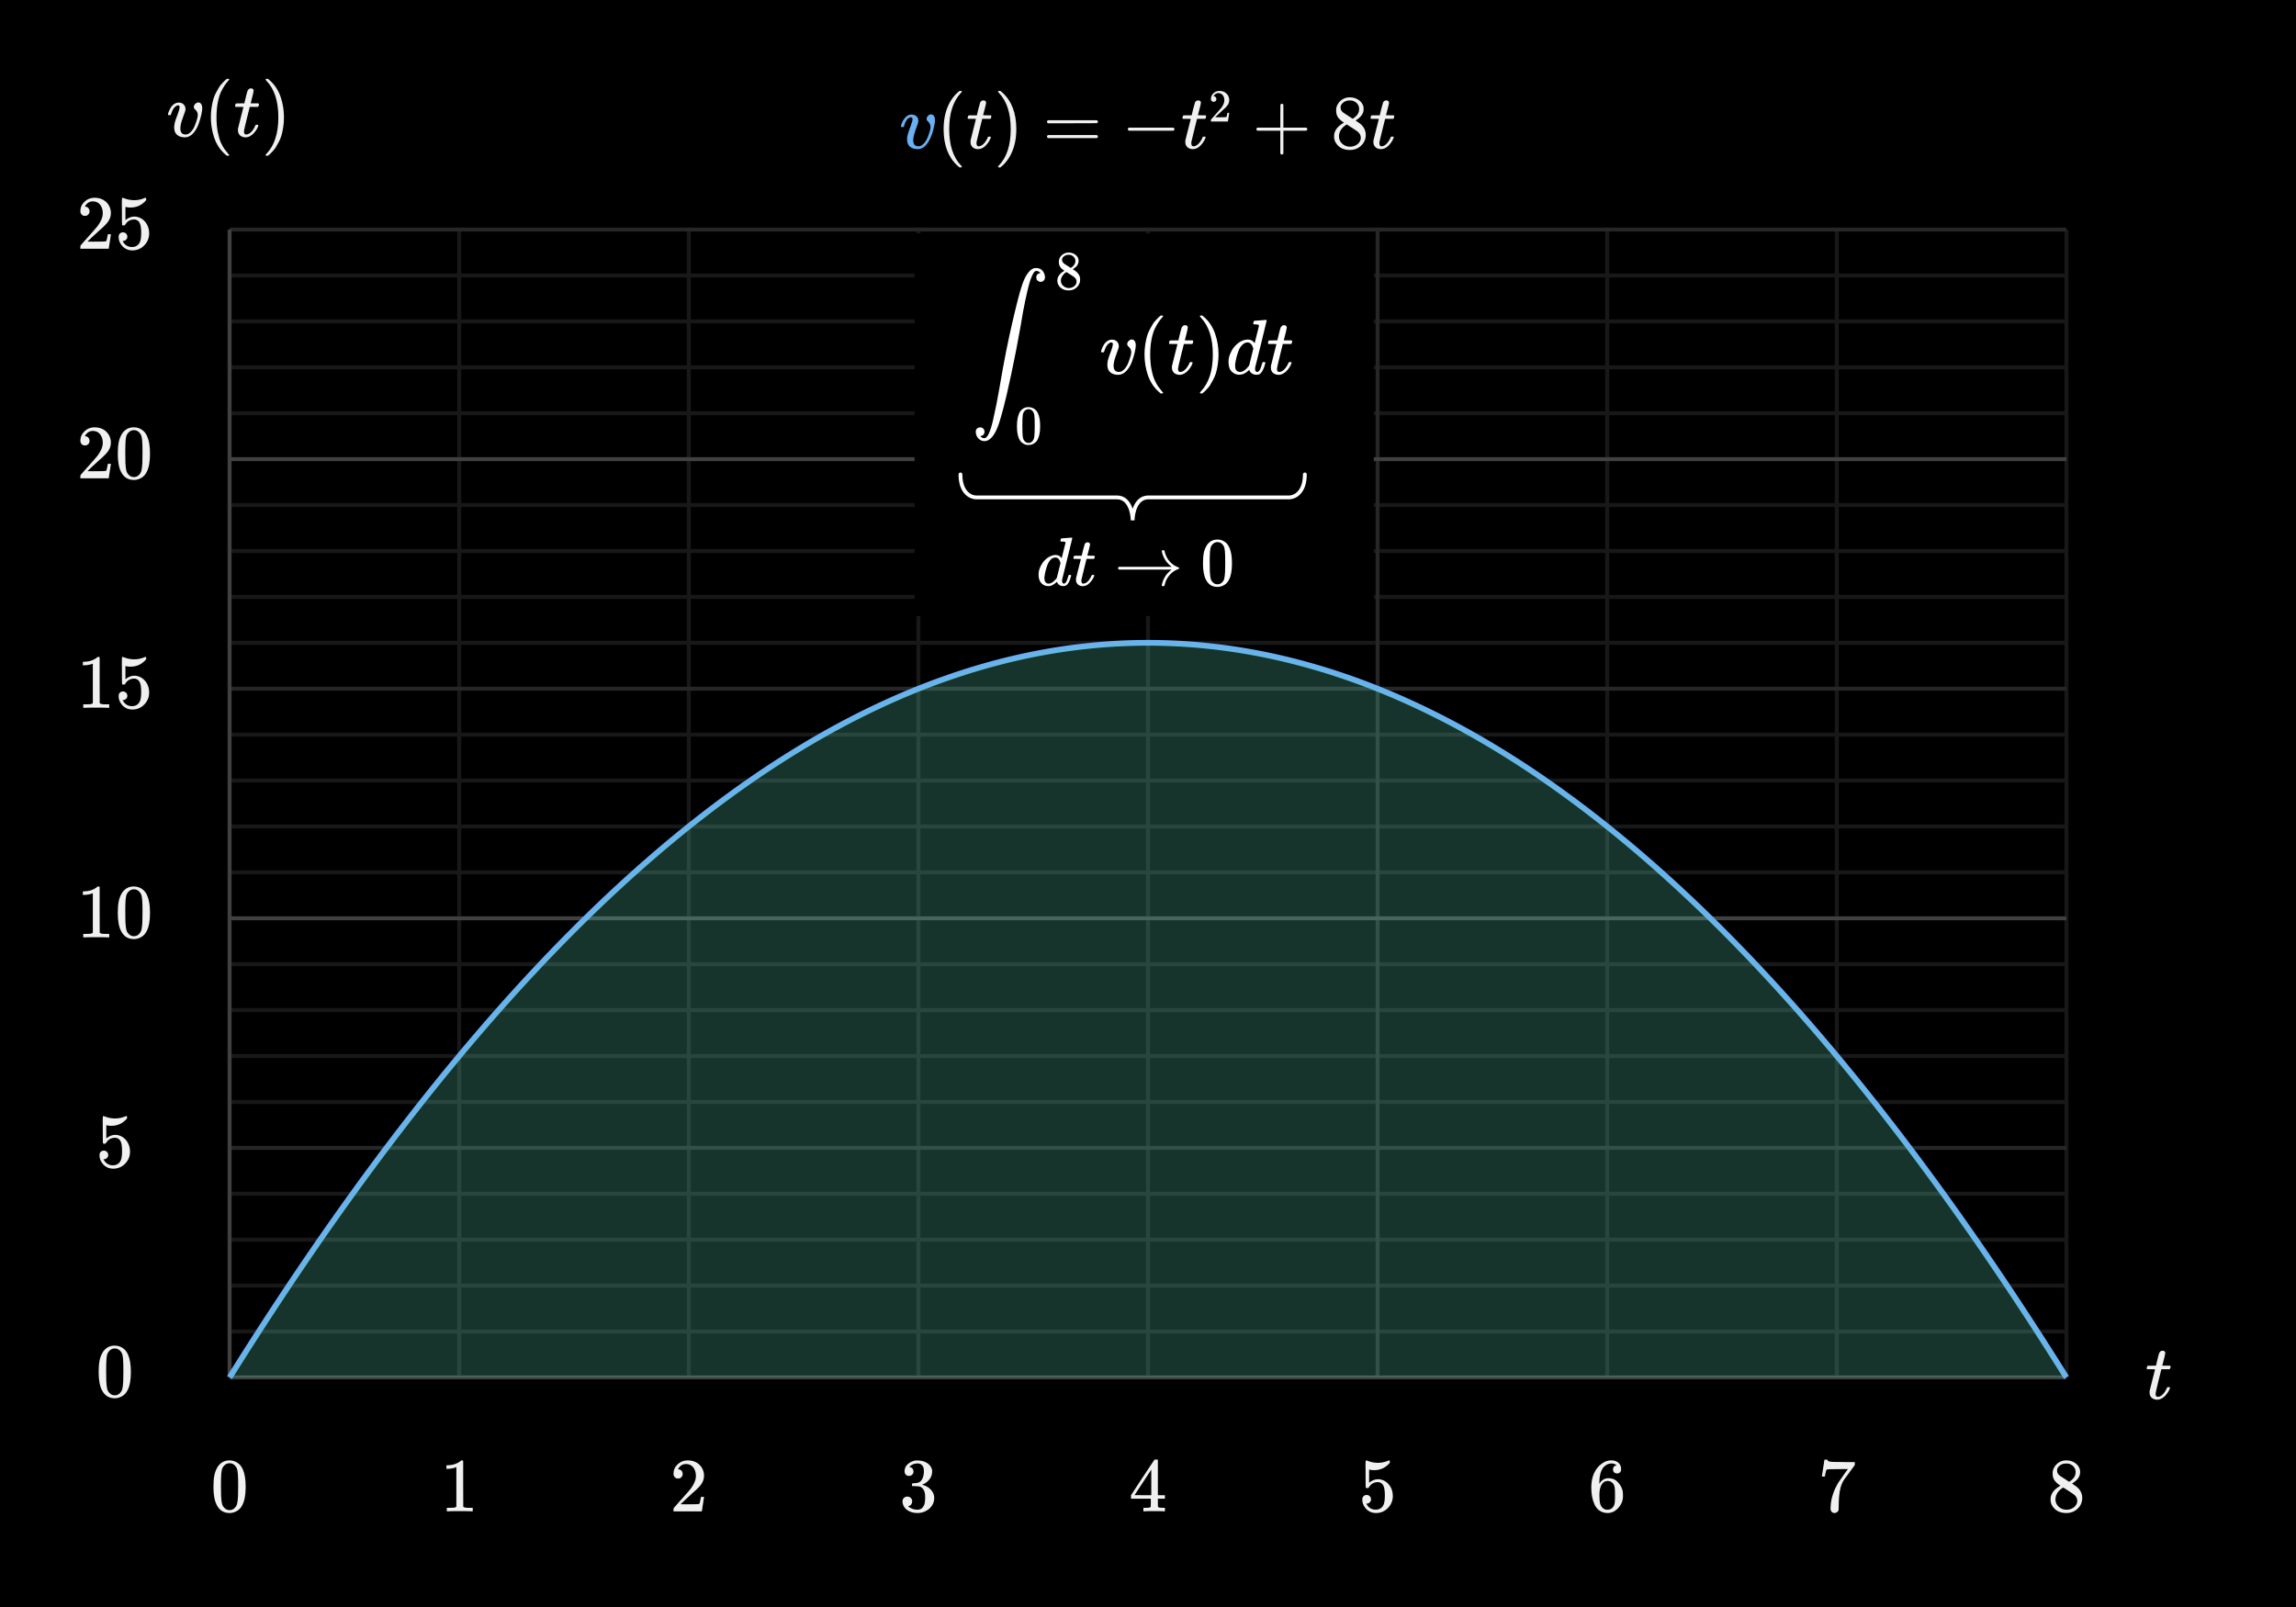 <svg width="600" height="420" viewBox="0 0 600 420" fill="none" xmlns="http://www.w3.org/2000/svg">
<rect x="0" y="0" width="600" height="420" fill="#808080" stroke="none"/>
<g clip-path="url(#clip0_902_5609)">
<path d="M600 0H0V420H600V0Z" fill="black"/>
<path d="M60 72H540" stroke="#181818"/>
<path d="M60 84H540" stroke="#181818"/>
<path d="M60 96H540" stroke="#181818"/>
<path d="M60 108H540" stroke="#181818"/>
<path d="M60 132H540" stroke="#181818"/>
<path d="M60 144H540" stroke="#181818"/>
<path d="M60 156H540" stroke="#181818"/>
<path d="M60 168H540" stroke="#181818"/>
<path d="M60 192H540" stroke="#181818"/>
<path d="M60 204H540" stroke="#181818"/>
<path d="M60 216H540" stroke="#181818"/>
<path d="M60 228H540" stroke="#181818"/>
<path d="M60 252H540" stroke="#181818"/>
<path d="M60 264H540" stroke="#181818"/>
<path d="M60 276H540" stroke="#181818"/>
<path d="M60 288H540" stroke="#181818"/>
<path d="M60 312H540" stroke="#181818"/>
<path d="M60 324H540" stroke="#181818"/>
<path d="M60 336H540" stroke="#181818"/>
<path d="M60 348H540" stroke="#181818"/>
<path d="M120 60V360" stroke="#181818"/>
<path d="M180 60V360" stroke="#181818"/>
<path d="M240 60V360" stroke="#181818"/>
<path d="M300 60V360" stroke="#181818"/>
<path d="M420 60V360" stroke="#181818"/>
<path d="M480 60V360" stroke="#181818"/>
<path d="M540 60V360" stroke="#181818"/>
<path d="M60 60H540" stroke="#262626"/>
<path d="M60 180H540" stroke="#262626"/>
<path d="M60 300H540" stroke="#262626"/>
<path d="M360 60V360" stroke="#262626"/>
<path d="M60 120H540" stroke="#404040"/>
<path d="M60 240H540" stroke="#404040"/>
<path d="M60 360H540" stroke="#404040"/>
<path d="M60 60V360" stroke="#404040"/>
<path d="M60 72H540" stroke="#181818"/>
<path d="M60 84H540" stroke="#181818"/>
<path d="M60 96H540" stroke="#181818"/>
<path d="M60 108H540" stroke="#181818"/>
<path d="M60 132H540" stroke="#181818"/>
<path d="M60 144H540" stroke="#181818"/>
<path d="M60 156H540" stroke="#181818"/>
<path d="M60 168H540" stroke="#181818"/>
<path d="M60 192H540" stroke="#181818"/>
<path d="M60 204H540" stroke="#181818"/>
<path d="M60 216H540" stroke="#181818"/>
<path d="M60 228H540" stroke="#181818"/>
<path d="M60 252H540" stroke="#181818"/>
<path d="M60 264H540" stroke="#181818"/>
<path d="M60 276H540" stroke="#181818"/>
<path d="M60 288H540" stroke="#181818"/>
<path d="M60 312H540" stroke="#181818"/>
<path d="M60 324H540" stroke="#181818"/>
<path d="M60 336H540" stroke="#181818"/>
<path d="M60 348H540" stroke="#181818"/>
<path d="M120 60V360" stroke="#181818"/>
<path d="M180 60V360" stroke="#181818"/>
<path d="M240 60V360" stroke="#181818"/>
<path d="M300 60V360" stroke="#181818"/>
<path d="M420 60V360" stroke="#181818"/>
<path d="M480 60V360" stroke="#181818"/>
<path d="M540 60V360" stroke="#181818"/>
<path d="M60 60H540" stroke="#262626"/>
<path d="M60 180H540" stroke="#262626"/>
<path d="M60 300H540" stroke="#262626"/>
<path d="M360 60V360" stroke="#262626"/>
<path d="M60 120H540" stroke="#404040"/>
<path d="M60 240H540" stroke="#404040"/>
<path d="M60 360H540" stroke="#404040"/>
<path d="M60 60V360" stroke="#404040"/>
<path d="M60 360L61 358.403L62 356.813L63 355.23L64 353.653L65 352.083L66 350.52L67 348.963L68 347.413L69 345.87L70 344.333L71 342.803L72 341.28L73 339.763L74 338.253L75 336.75L76 335.253L77 333.763L78 332.28L79 330.803L80 329.333L81 327.87L82 326.413L83 324.963L84 323.52L85 322.083L86 320.653L87 319.23L88 317.813L89 316.403L90 315L91 313.603L92 312.213L93 310.83L94 309.453L95 308.083L96 306.72L97 305.363L98 304.013L99 302.67L100 301.333L101 300.003L102 298.68L103 297.363L104 296.053L105 294.75L106 293.453L107 292.163L108 290.88L109 289.603L110 288.333L111 287.07L112 285.813L113 284.563L114 283.32L115 282.083L116 280.853L117 279.63L118 278.413L119 277.203L120 276L121 274.803L122 273.613L123 272.43L124 271.253L125 270.083L126 268.92L127 267.763L128 266.613L129 265.47L130 264.333L131 263.203L132 262.08L133 260.963L134 259.853L135 258.75L136 257.653L137 256.563L138 255.48L139 254.403L140 253.333L141 252.27L142 251.213L143 250.163L144 249.12L145 248.083L146 247.053L147 246.03L148 245.013L149 244.003L150 243L151 242.003L152 241.013L153 240.03L154 239.053L155 238.083L156 237.12L157 236.163L158 235.213L159 234.27L160 233.333L161 232.403L162 231.48L163 230.563L164 229.653L165 228.75L166 227.853L167 226.963L168 226.08L169 225.203L170 224.333L171 223.47L172 222.613L173 221.763L174 220.92L175 220.083L176 219.253L177 218.43L178 217.613L179 216.803L180 216L181 215.203L182 214.413L183 213.63L184 212.853L185 212.083L186 211.32L187 210.563L188 209.813L189 209.07L190 208.333L191 207.603L192 206.88L193 206.163L194 205.453L195 204.75L196 204.053L197 203.363L198 202.68L199 202.003L200 201.333L201 200.67L202 200.013L203 199.363L204 198.72L205 198.083L206 197.453L207 196.83L208 196.213L209 195.603L210 195L211 194.403L212 193.813L213 193.23L214 192.653L215 192.083L216 191.52L217 190.963L218 190.413L219 189.87L220 189.333L221 188.803L222 188.28L223 187.763L224 187.253L225 186.75L226 186.253L227 185.763L228 185.28L229 184.803L230 184.333L231 183.87L232 183.413L233 182.963L234 182.52L235 182.083L236 181.653L237 181.23L238 180.813L239 180.403L240 180L241 179.603L242 179.213L243 178.83L244 178.453L245 178.083L246 177.72L247 177.363L248 177.013L249 176.67L250 176.333L251 176.003L252 175.68L253 175.363L254 175.053L255 174.75L256 174.453L257 174.163L258 173.88L259 173.603L260 173.333L261 173.07L262 172.813L263 172.563L264 172.32L265 172.083L266 171.853L267 171.63L268 171.413L269 171.203L270 171L271 170.803L272 170.613L273 170.43L274 170.253L275 170.083L276 169.92L277 169.763L278 169.613L279 169.47L280 169.333L281 169.203L282 169.08L283 168.963L284 168.853L285 168.75L286 168.653L287 168.563L288 168.48L289 168.403L290 168.333L291 168.27L292 168.213L293 168.163L294 168.12L295 168.083L296 168.053L297 168.03L298 168.013L299 168.003L300 168L301 168.003L302 168.013L303 168.03L304 168.053L305 168.083L306 168.12L307 168.163L308 168.213L309 168.27L310 168.333L311 168.403L312 168.48L313 168.563L314 168.653L315 168.75L316 168.853L317 168.963L318 169.08L319 169.203L320 169.333L321 169.47L322 169.613L323 169.763L324 169.92L325 170.083L326 170.253L327 170.43L328 170.613L329 170.803L330 171L331 171.203L332 171.413L333 171.63L334 171.853L335 172.083L336 172.32L337 172.563L338 172.813L339 173.07L340 173.333L341 173.603L342 173.88L343 174.163L344 174.453L345 174.75L346 175.053L347 175.363L348 175.68L349 176.003L350 176.333L351 176.67L352 177.013L353 177.363L354 177.72L355 178.083L356 178.453L357 178.83L358 179.213L359 179.603L360 180L361 180.403L362 180.813L363 181.23L364 181.653L365 182.083L366 182.52L367 182.963L368 183.413L369 183.87L370 184.333L371 184.803L372 185.28L373 185.763L374 186.253L375 186.75L376 187.253L377 187.763L378 188.28L379 188.803L380 189.333L381 189.87L382 190.413L383 190.963L384 191.52L385 192.083L386 192.653L387 193.23L388 193.813L389 194.403L390 195L391 195.603L392 196.213L393 196.83L394 197.453L395 198.083L396 198.72L397 199.363L398 200.013L399 200.67L400 201.333L401 202.003L402 202.68L403 203.363L404 204.053L405 204.75L406 205.453L407 206.163L408 206.88L409 207.603L410 208.333L411 209.07L412 209.813L413 210.563L414 211.32L415 212.083L416 212.853L417 213.63L418 214.413L419 215.203L420 216L421 216.803L422 217.613L423 218.43L424 219.253L425 220.083L426 220.92L427 221.763L428 222.613L429 223.47L430 224.333L431 225.203L432 226.08L433 226.963L434 227.853L435 228.75L436 229.653L437 230.563L438 231.48L439 232.403L440 233.333L441 234.27L442 235.213L443 236.163L444 237.12L445 238.083L446 239.053L447 240.03L448 241.013L449 242.003L450 243L451 244.003L452 245.013L453 246.03L454 247.053L455 248.083L456 249.12L457 250.163L458 251.213L459 252.27L460 253.333L461 254.403L462 255.48L463 256.563L464 257.653L465 258.75L466 259.853L467 260.963L468 262.08L469 263.203L470 264.333L471 265.47L472 266.613L473 267.763L474 268.92L475 270.083L476 271.253L477 272.43L478 273.613L479 274.803L480 276L481 277.203L482 278.413L483 279.63L484 280.853L485 282.083L486 283.32L487 284.563L488 285.813L489 287.07L490 288.333L491 289.603L492 290.88L493 292.163L494 293.453L495 294.75L496 296.053L497 297.363L498 298.68L499 300.003L500 301.333L501 302.67L502 304.013L503 305.363L504 306.72L505 308.083L506 309.453L507 310.83L508 312.213L509 313.603L510 315L511 316.403L512 317.813L513 319.23L514 320.653L515 322.083L516 323.52L517 324.963L518 326.413L519 327.87L520 329.333L521 330.803L522 332.28L523 333.763L524 335.253L525 336.75L526 338.253L527 339.763L528 341.28L529 342.803L530 344.333L531 345.87L532 347.413L533 348.963L534 350.52L535 352.083L536 353.653L537 355.23L538 356.813L539 358.403L540 360" stroke="#6AB0F3" stroke-width="1.5"/>
<path d="M60 360L61 358.403L62 356.813L63 355.23L64 353.653L65 352.083L66 350.52L67 348.963L68 347.413L69 345.87L70 344.333L71 342.803L72 341.28L73 339.763L74 338.253L75 336.75L76 335.253L77 333.763L78 332.28L79 330.803L80 329.333L81 327.87L82 326.413L83 324.963L84 323.52L85 322.083L86 320.653L87 319.23L88 317.813L89 316.403L90 315L91 313.603L92 312.213L93 310.83L94 309.453L95 308.083L96 306.72L97 305.363L98 304.013L99 302.67L100 301.333L101 300.003L102 298.68L103 297.363L104 296.053L105 294.75L106 293.453L107 292.163L108 290.88L109 289.603L110 288.333L111 287.07L112 285.813L113 284.563L114 283.32L115 282.083L116 280.853L117 279.63L118 278.413L119 277.203L120 276L121 274.803L122 273.613L123 272.43L124 271.253L125 270.083L126 268.92L127 267.763L128 266.613L129 265.47L130 264.333L131 263.203L132 262.08L133 260.963L134 259.853L135 258.75L136 257.653L137 256.563L138 255.48L139 254.403L140 253.333L141 252.27L142 251.213L143 250.163L144 249.12L145 248.083L146 247.053L147 246.03L148 245.013L149 244.003L150 243L151 242.003L152 241.013L153 240.03L154 239.053L155 238.083L156 237.12L157 236.163L158 235.213L159 234.27L160 233.333L161 232.403L162 231.48L163 230.563L164 229.653L165 228.75L166 227.853L167 226.963L168 226.08L169 225.203L170 224.333L171 223.47L172 222.613L173 221.763L174 220.92L175 220.083L176 219.253L177 218.43L178 217.613L179 216.803L180 216L181 215.203L182 214.413L183 213.63L184 212.853L185 212.083L186 211.32L187 210.563L188 209.813L189 209.07L190 208.333L191 207.603L192 206.88L193 206.163L194 205.453L195 204.75L196 204.053L197 203.363L198 202.68L199 202.003L200 201.333L201 200.67L202 200.013L203 199.363L204 198.72L205 198.083L206 197.453L207 196.83L208 196.213L209 195.603L210 195L211 194.403L212 193.813L213 193.23L214 192.653L215 192.083L216 191.52L217 190.963L218 190.413L219 189.87L220 189.333L221 188.803L222 188.28L223 187.763L224 187.253L225 186.75L226 186.253L227 185.763L228 185.28L229 184.803L230 184.333L231 183.87L232 183.413L233 182.963L234 182.52L235 182.083L236 181.653L237 181.23L238 180.813L239 180.403L240 180L241 179.603L242 179.213L243 178.83L244 178.453L245 178.083L246 177.72L247 177.363L248 177.013L249 176.67L250 176.333L251 176.003L252 175.68L253 175.363L254 175.053L255 174.75L256 174.453L257 174.163L258 173.88L259 173.603L260 173.333L261 173.07L262 172.813L263 172.563L264 172.32L265 172.083L266 171.853L267 171.63L268 171.413L269 171.203L270 171L271 170.803L272 170.613L273 170.43L274 170.253L275 170.083L276 169.92L277 169.763L278 169.613L279 169.47L280 169.333L281 169.203L282 169.08L283 168.963L284 168.853L285 168.75L286 168.653L287 168.563L288 168.48L289 168.403L290 168.333L291 168.27L292 168.213L293 168.163L294 168.12L295 168.083L296 168.053L297 168.03L298 168.013L299 168.003L300 168L301 168.003L302 168.013L303 168.03L304 168.053L305 168.083L306 168.12L307 168.163L308 168.213L309 168.27L310 168.333L311 168.403L312 168.48L313 168.563L314 168.653L315 168.75L316 168.853L317 168.963L318 169.08L319 169.203L320 169.333L321 169.47L322 169.613L323 169.763L324 169.92L325 170.083L326 170.253L327 170.43L328 170.613L329 170.803L330 171L331 171.203L332 171.413L333 171.63L334 171.853L335 172.083L336 172.32L337 172.563L338 172.813L339 173.07L340 173.333L341 173.603L342 173.88L343 174.163L344 174.453L345 174.75L346 175.053L347 175.363L348 175.68L349 176.003L350 176.333L351 176.67L352 177.013L353 177.363L354 177.72L355 178.083L356 178.453L357 178.83L358 179.213L359 179.603L360 180L361 180.403L362 180.813L363 181.23L364 181.653L365 182.083L366 182.52L367 182.963L368 183.413L369 183.87L370 184.333L371 184.803L372 185.28L373 185.763L374 186.253L375 186.75L376 187.253L377 187.763L378 188.28L379 188.803L380 189.333L381 189.87L382 190.413L383 190.963L384 191.52L385 192.083L386 192.653L387 193.23L388 193.813L389 194.403L390 195L391 195.603L392 196.213L393 196.83L394 197.453L395 198.083L396 198.72L397 199.363L398 200.013L399 200.67L400 201.333L401 202.003L402 202.68L403 203.363L404 204.053L405 204.75L406 205.453L407 206.163L408 206.88L409 207.603L410 208.333L411 209.07L412 209.813L413 210.563L414 211.32L415 212.083L416 212.853L417 213.63L418 214.413L419 215.203L420 216L421 216.803L422 217.613L423 218.43L424 219.253L425 220.083L426 220.92L427 221.763L428 222.613L429 223.47L430 224.333L431 225.203L432 226.08L433 226.963L434 227.853L435 228.75L436 229.653L437 230.563L438 231.48L439 232.403L440 233.333L441 234.27L442 235.213L443 236.163L444 237.12L445 238.083L446 239.053L447 240.03L448 241.013L449 242.003L450 243L451 244.003L452 245.013L453 246.03L454 247.053L455 248.083L456 249.12L457 250.163L458 251.213L459 252.27L460 253.333L461 254.403L462 255.48L463 256.563L464 257.653L465 258.75L466 259.853L467 260.963L468 262.08L469 263.203L470 264.333L471 265.47L472 266.613L473 267.763L474 268.92L475 270.083L476 271.253L477 272.43L478 273.613L479 274.803L480 276L481 277.203L482 278.413L483 279.63L484 280.853L485 282.083L486 283.32L487 284.563L488 285.813L489 287.07L490 288.333L491 289.603L492 290.88L493 292.163L494 293.453L495 294.75L496 296.053L497 297.363L498 298.68L499 300.003L500 301.333L501 302.67L502 304.013L503 305.363L504 306.72L505 308.083L506 309.453L507 310.83L508 312.213L509 313.603L510 315L511 316.403L512 317.813L513 319.23L514 320.653L515 322.083L516 323.52L517 324.963L518 326.413L519 327.87L520 329.333L521 330.803L522 332.28L523 333.763L524 335.253L525 336.75L526 338.253L527 339.763L528 341.28L529 342.803L530 344.333L531 345.87L532 347.413L533 348.963L534 350.52L535 352.083L536 353.653L537 355.23L538 356.813L539 358.403L540 360H60Z" fill="#5CD0B3" fill-opacity="0.25"/>
<path d="M56.92 383.3C57.667 382.22 58.687 381.68 59.98 381.68C60.953 381.68 61.807 382.014 62.54 382.68C62.9 383.028 63.207 383.481 63.46 384.04C63.953 385.146 64.2 386.667 64.2 388.6C64.2 390.667 63.913 392.247 63.34 393.34C62.967 394.113 62.42 394.674 61.7 395.02C61.14 395.3 60.573 395.441 60 395.441C58.467 395.441 57.347 394.741 56.64 393.34C56.066 392.247 55.78 390.667 55.78 388.6C55.78 387.361 55.863 386.337 56.03 385.531C56.197 384.724 56.493 383.981 56.92 383.301V383.3ZM61.42 383.06C61.033 382.634 60.56 382.42 60 382.42C59.44 382.42 58.96 382.634 58.56 383.06C58.267 383.368 58.066 383.741 57.96 384.18C57.853 384.62 57.787 385.38 57.76 386.46C57.76 386.54 57.757 386.8 57.75 387.24C57.743 387.679 57.74 388.047 57.74 388.34C57.74 389.62 57.753 390.514 57.78 391.02C57.833 391.954 57.913 392.624 58.02 393.031C58.126 393.437 58.327 393.788 58.62 394.081C58.98 394.481 59.44 394.681 60 394.681C60.546 394.681 61 394.482 61.36 394.081C61.653 393.788 61.853 393.437 61.96 393.031C62.066 392.624 62.147 391.954 62.2 391.02C62.226 390.514 62.24 389.621 62.24 388.34C62.24 388.047 62.236 387.68 62.23 387.24C62.223 386.8 62.22 386.54 62.22 386.46C62.193 385.38 62.126 384.62 62.02 384.18C61.913 383.741 61.713 383.368 61.42 383.06Z" fill="#F0F0F0"/>
<path d="M123.32 395C123.093 394.96 122.033 394.94 120.14 394.94C118.273 394.94 117.226 394.96 117 395H116.76V394.08H117.28C118.053 394.08 118.553 394.059 118.78 394.019C118.887 394.006 119.047 393.926 119.26 393.78V383.44C119.233 383.44 119.18 383.46 119.1 383.5C118.486 383.74 117.8 383.867 117.04 383.88H116.66V382.96H117.04C118.16 382.92 119.093 382.667 119.84 382.2C120.08 382.066 120.287 381.913 120.46 381.74C120.486 381.7 120.566 381.679 120.7 381.679C120.833 381.679 120.947 381.719 121.04 381.799V387.779L121.06 393.779C121.26 393.979 121.693 394.079 122.36 394.079H123.54V394.999H123.32V395Z" fill="#F0F0F0"/>
<path d="M177.2 386.42C176.826 386.42 176.533 386.3 176.32 386.06C176.107 385.821 176 385.528 176 385.18C176 384.22 176.363 383.397 177.09 382.71C177.817 382.023 178.687 381.68 179.7 381.68C180.846 381.68 181.796 381.991 182.55 382.611C183.304 383.231 183.767 384.041 183.94 385.041C183.967 385.281 183.98 385.501 183.98 385.701C183.98 386.474 183.747 387.201 183.28 387.881C182.907 388.442 182.154 389.208 181.02 390.181C180.54 390.595 179.873 391.208 179.02 392.021L177.84 393.141L179.36 393.162C181.453 393.162 182.567 393.129 182.7 393.061C182.753 393.048 182.82 392.909 182.9 392.641C182.953 392.495 183.046 392.041 183.18 391.282V391.221H183.98V391.282L183.42 394.942V395.002H176V394.622C176 394.355 176.013 394.202 176.04 394.162C176.053 394.136 176.613 393.502 177.72 392.262C179.173 390.649 180.106 389.582 180.52 389.062C181.413 387.849 181.86 386.736 181.86 385.722C181.86 384.842 181.63 384.106 181.17 383.512C180.71 382.919 180.066 382.622 179.24 382.622C178.467 382.622 177.84 382.969 177.36 383.662C177.333 383.716 177.293 383.789 177.24 383.882C177.2 383.949 177.18 383.989 177.18 384.002C177.18 384.016 177.213 384.022 177.28 384.022C177.613 384.022 177.884 384.142 178.09 384.382C178.296 384.622 178.4 384.903 178.4 385.222C178.4 385.556 178.29 385.839 178.07 386.073C177.85 386.306 177.56 386.423 177.2 386.423V386.42Z" fill="#F0F0F0"/>
<path d="M237.54 385.74C237.18 385.74 236.896 385.627 236.69 385.4C236.483 385.173 236.38 384.879 236.38 384.519C236.38 383.759 236.68 383.123 237.28 382.61C237.88 382.096 238.573 381.793 239.36 381.7H239.66C240.5 381.7 241.24 381.846 241.88 382.139C242.76 382.579 243.313 383.206 243.54 384.019C243.58 384.153 243.6 384.332 243.6 384.559C243.6 385.346 243.356 386.049 242.87 386.669C242.383 387.289 241.773 387.732 241.04 387.999C240.973 388.026 240.973 388.046 241.04 388.059C241.066 388.073 241.133 388.093 241.24 388.12C242.053 388.347 242.74 388.769 243.3 389.39C243.86 390.01 244.14 390.714 244.14 391.5C244.14 392.193 243.963 392.827 243.61 393.4C243.256 393.973 242.807 394.42 242.26 394.74C241.513 395.207 240.68 395.44 239.76 395.44C238.88 395.44 238.1 395.252 237.42 394.879C236.74 394.506 236.28 394.006 236.04 393.379C235.907 393.099 235.84 392.773 235.84 392.4C235.84 392.027 235.963 391.723 236.21 391.49C236.457 391.257 236.753 391.139 237.1 391.139C237.473 391.139 237.78 391.259 238.02 391.499C238.26 391.739 238.38 392.039 238.38 392.399C238.38 392.706 238.293 392.972 238.12 393.199C237.947 393.426 237.713 393.572 237.42 393.638L237.28 393.678C238 394.279 238.827 394.578 239.76 394.578C240.493 394.578 241.047 394.224 241.42 393.517C241.647 393.078 241.76 392.405 241.76 391.497V391.097C241.76 389.83 241.333 388.985 240.48 388.557C240.28 388.478 239.873 388.431 239.26 388.417L238.42 388.397L238.36 388.357C238.333 388.317 238.32 388.211 238.32 388.037C238.32 387.877 238.34 387.777 238.38 387.737C238.42 387.697 238.453 387.676 238.48 387.676C238.853 387.676 239.24 387.643 239.64 387.576C240.226 387.496 240.673 387.166 240.98 386.586C241.287 386.006 241.44 385.31 241.44 384.496C241.44 383.63 241.207 383.05 240.74 382.756C240.46 382.569 240.146 382.477 239.8 382.477C239.133 382.477 238.547 382.657 238.04 383.016C237.986 383.043 237.927 383.086 237.86 383.147C237.793 383.207 237.74 383.263 237.7 383.317L237.64 383.397C237.68 383.41 237.726 383.423 237.78 383.437C238.047 383.463 238.27 383.59 238.45 383.817C238.63 384.044 238.72 384.303 238.72 384.596C238.72 384.916 238.61 385.187 238.39 385.407C238.17 385.627 237.887 385.737 237.54 385.737V385.74Z" fill="#F0F0F0"/>
<path d="M304.24 395C304.052 394.96 303.193 394.94 301.66 394.94C300.06 394.94 299.166 394.96 298.98 395H298.8V394.08H299.42C299.993 394.066 300.347 394.033 300.481 393.98C300.586 393.953 300.667 393.886 300.721 393.78C300.733 393.754 300.741 393.393 300.741 392.7V391.7H295.561V390.78L298.581 386.16C300.621 383.066 301.654 381.514 301.681 381.5C301.708 381.474 301.848 381.46 302.101 381.46H302.461L302.581 381.58V390.78H304.421V391.7H302.581V392.72C302.581 393.267 302.584 393.587 302.591 393.68C302.598 393.774 302.634 393.854 302.701 393.92C302.807 394.014 303.187 394.066 303.841 394.08H304.421V395H304.241H304.24ZM300.859 390.78V384.099L296.48 390.759L298.66 390.78H300.859Z" fill="#F0F0F0"/>
<path d="M357.141 390.72C357.46 390.72 357.731 390.83 357.951 391.05C358.171 391.27 358.28 391.547 358.28 391.88C358.28 392.187 358.167 392.447 357.94 392.66C357.713 392.873 357.461 392.98 357.18 392.98H357.04L357.1 393.08C357.3 393.507 357.607 393.86 358.02 394.14C358.434 394.42 358.92 394.56 359.481 394.56C360.427 394.56 361.107 394.161 361.52 393.361C361.774 392.868 361.901 392.014 361.901 390.8C361.901 389.427 361.721 388.5 361.36 388.02C361.014 387.581 360.587 387.361 360.081 387.361C359.041 387.361 358.254 387.814 357.722 388.72C357.667 388.814 357.618 388.87 357.572 388.89C357.525 388.911 357.428 388.92 357.281 388.92C357.054 388.92 356.928 388.88 356.902 388.8C356.875 388.747 356.861 387.58 356.861 385.3C356.861 384.901 356.858 384.427 356.851 383.88C356.845 383.333 356.841 382.987 356.841 382.84C356.841 382.094 356.881 381.72 356.961 381.72C356.987 381.694 357.015 381.68 357.041 381.68L357.401 381.8C358.267 382.147 359.154 382.321 360.061 382.321C361.006 382.321 361.914 382.134 362.78 381.76C362.887 381.707 362.973 381.68 363.041 381.68C363.147 381.68 363.201 381.8 363.201 382.04V382.3C362.121 383.594 360.754 384.24 359.1 384.24C358.687 384.24 358.313 384.2 357.981 384.12L357.78 384.08V387.519C358.541 386.907 359.321 386.599 360.121 386.599C360.374 386.599 360.647 386.633 360.94 386.7C361.834 386.927 362.563 387.433 363.13 388.22C363.697 389.007 363.981 389.927 363.981 390.981C363.981 392.194 363.557 393.241 362.71 394.121C361.863 395.001 360.82 395.441 359.58 395.441C358.74 395.441 358.026 395.208 357.439 394.741C357.186 394.581 356.966 394.361 356.779 394.081C356.259 393.454 356 392.734 356 391.921C356 391.548 356.106 391.255 356.32 391.041C356.534 390.827 356.806 390.721 357.14 390.721L357.141 390.72Z" fill="#F0F0F0"/>
<path d="M422.46 382.98C422.166 382.686 421.753 382.519 421.221 382.48C420.287 382.48 419.506 382.879 418.88 383.679C418.253 384.546 417.94 385.893 417.94 387.719L417.961 387.799L418.121 387.539C418.667 386.739 419.407 386.339 420.341 386.339C420.954 386.339 421.494 386.466 421.961 386.719C422.468 387.013 422.921 387.452 423.321 388.039C423.721 388.626 423.973 389.259 424.081 389.939C424.107 390.098 424.121 390.385 424.121 390.798V391.158C424.121 391.465 424.087 391.752 424.02 392.017C423.86 392.804 423.448 393.544 422.78 394.238C422.208 394.838 421.567 395.211 420.86 395.358C420.647 395.411 420.381 395.438 420.061 395.438C419.807 395.438 419.581 395.417 419.38 395.377C418.153 395.137 417.256 394.414 416.69 393.207C416.124 392.001 415.84 390.511 415.84 388.737C415.84 387.297 416.094 386.037 416.6 384.957C417.107 383.877 417.813 383.037 418.721 382.437C419.44 381.93 420.221 381.676 421.061 381.676C421.833 381.676 422.457 381.883 422.93 382.296C423.404 382.71 423.641 383.276 423.641 383.996C423.641 384.329 423.543 384.596 423.35 384.796C423.157 384.996 422.901 385.096 422.58 385.096C422.259 385.096 422.003 385.003 421.81 384.817C421.617 384.63 421.519 384.37 421.519 384.037C421.519 383.437 421.832 383.084 422.459 382.977L422.46 382.98ZM421.58 387.78C421.207 387.3 420.726 387.059 420.141 387.059C419.647 387.059 419.246 387.213 418.94 387.519C418.288 388.173 417.961 389.226 417.961 390.679C417.961 391.867 418.041 392.686 418.201 393.139C418.334 393.539 418.561 393.879 418.881 394.16C419.201 394.44 419.581 394.58 420.021 394.58C420.702 394.58 421.222 394.327 421.582 393.82C421.781 393.54 421.908 393.207 421.962 392.82C422.016 392.433 422.042 391.873 422.042 391.139V390.499C422.042 389.739 422.016 389.166 421.962 388.779C421.908 388.392 421.781 388.058 421.582 387.779L421.58 387.78Z" fill="#F0F0F0"/>
<path d="M476.1 385.84C476.114 385.814 476.227 385.087 476.44 383.66L476.76 381.519C476.76 381.493 476.893 381.48 477.16 381.48H477.56V381.559C477.56 381.693 477.66 381.806 477.859 381.9C478.06 381.993 478.41 382.053 478.91 382.08C479.41 382.107 480.533 382.12 482.279 382.12H484.7V382.9L483.34 384.759C483.141 385.039 482.913 385.349 482.66 385.69C482.406 386.03 482.213 386.293 482.08 386.48C481.947 386.667 481.867 386.78 481.84 386.82C481.147 387.9 480.733 389.346 480.6 391.16C480.547 391.707 480.514 392.453 480.5 393.4C480.5 393.587 480.496 393.777 480.49 393.969C480.482 394.162 480.48 394.32 480.48 394.44V394.62C480.426 394.847 480.296 395.04 480.089 395.2C479.882 395.36 479.659 395.44 479.419 395.44C479.099 395.44 478.843 395.33 478.649 395.11C478.456 394.889 478.358 394.587 478.358 394.2C478.358 394 478.385 393.62 478.438 393.059C478.639 391.259 479.258 389.453 480.298 387.639C480.565 387.213 481.125 386.407 481.979 385.219L482.899 383.959H481.039C478.72 383.959 477.499 383.999 477.379 384.079C477.325 384.105 477.252 384.253 477.159 384.518C477.079 384.786 477.013 385.098 476.959 385.458C476.933 385.685 476.912 385.812 476.899 385.838V385.899H476.098V385.838L476.1 385.84Z" fill="#F0F0F0"/>
<path d="M538.439 388.3C537.787 387.873 537.283 387.427 536.929 386.96C536.575 386.493 536.4 385.88 536.4 385.12C536.4 384.547 536.505 384.066 536.72 383.68C537.013 383.08 537.443 382.597 538.009 382.231C538.575 381.864 539.226 381.68 539.959 381.68C540.866 381.68 541.652 381.917 542.319 382.39C542.985 382.864 543.399 383.474 543.559 384.22C543.572 384.3 543.579 384.46 543.579 384.7C543.579 384.993 543.565 385.193 543.539 385.3C543.339 386.18 542.731 386.941 541.72 387.58C541.693 387.594 541.656 387.613 541.609 387.64C541.562 387.667 541.533 387.694 541.519 387.72L541.48 387.741C542.226 388.248 542.613 388.514 542.64 388.541C543.64 389.341 544.14 390.334 544.14 391.52C544.14 392.6 543.743 393.524 542.95 394.291C542.156 395.058 541.166 395.441 539.98 395.441C538.339 395.441 537.132 394.84 536.359 393.64C536.026 393.161 535.859 392.58 535.859 391.901C535.859 391.594 535.873 391.387 535.9 391.281C536.099 390.267 536.74 389.401 537.82 388.68C537.9 388.627 538.019 388.554 538.179 388.46C538.339 388.367 538.426 388.314 538.439 388.3ZM537.14 391.861C537.14 392.647 537.426 393.298 537.999 393.81C538.572 394.324 539.239 394.581 539.999 394.581C540.546 394.581 541.042 394.468 541.489 394.241C541.935 394.014 542.272 393.72 542.499 393.361C542.726 393.014 542.839 392.647 542.839 392.26C542.839 391.687 542.606 391.18 542.14 390.74C542.033 390.634 541.48 390.254 540.48 389.599C540.292 389.48 540.089 389.349 539.87 389.209C539.651 389.069 539.48 388.959 539.359 388.879L539.2 388.779L538.96 388.899C538.12 389.446 537.566 390.112 537.3 390.899C537.194 391.246 537.141 391.565 537.141 391.859L537.14 391.861ZM542.419 384.741C542.419 384.168 542.231 383.68 541.858 383.281C541.485 382.881 541.032 382.628 540.499 382.52C540.405 382.507 540.186 382.5 539.839 382.5C539.132 382.5 538.539 382.74 538.06 383.22C537.726 383.528 537.56 383.894 537.56 384.321C537.56 384.894 537.799 385.347 538.279 385.68C538.346 385.747 538.773 386.028 539.56 386.52L540.72 387.281C540.732 387.267 540.82 387.211 540.98 387.111C541.14 387.01 541.259 386.921 541.339 386.84C542.06 386.267 542.419 385.567 542.419 384.74V384.741Z" fill="#F0F0F0"/>
<path d="M26.92 353.3C27.667 352.22 28.687 351.68 29.98 351.68C30.953 351.68 31.807 352.014 32.54 352.68C32.9 353.028 33.207 353.481 33.46 354.04C33.953 355.146 34.2 356.667 34.2 358.6C34.2 360.667 33.913 362.247 33.34 363.34C32.967 364.113 32.42 364.674 31.7 365.02C31.14 365.3 30.573 365.441 30 365.441C28.467 365.441 27.347 364.741 26.64 363.34C26.066 362.247 25.78 360.667 25.78 358.6C25.78 357.361 25.863 356.337 26.03 355.531C26.197 354.724 26.493 353.981 26.92 353.301V353.3ZM31.42 353.06C31.033 352.634 30.56 352.42 30 352.42C29.44 352.42 28.96 352.634 28.56 353.06C28.267 353.368 28.066 353.741 27.96 354.18C27.853 354.62 27.787 355.38 27.76 356.46C27.76 356.54 27.757 356.8 27.75 357.24C27.743 357.679 27.74 358.047 27.74 358.34C27.74 359.62 27.753 360.514 27.78 361.02C27.833 361.954 27.913 362.624 28.02 363.031C28.126 363.437 28.327 363.788 28.62 364.081C28.98 364.481 29.44 364.681 30 364.681C30.546 364.681 31 364.482 31.36 364.081C31.653 363.788 31.853 363.437 31.96 363.031C32.066 362.624 32.147 361.954 32.2 361.02C32.226 360.514 32.24 359.621 32.24 358.34C32.24 358.047 32.236 357.68 32.23 357.24C32.223 356.8 32.22 356.54 32.22 356.46C32.193 355.38 32.126 354.62 32.02 354.18C31.913 353.741 31.713 353.368 31.42 353.06Z" fill="#F0F0F0"/>
<path d="M27.14 300.72C27.46 300.72 27.73 300.83 27.95 301.05C28.17 301.27 28.28 301.547 28.28 301.88C28.28 302.187 28.167 302.447 27.94 302.66C27.713 302.873 27.46 302.98 27.18 302.98H27.04L27.1 303.08C27.3 303.507 27.606 303.86 28.02 304.14C28.433 304.42 28.92 304.56 29.48 304.56C30.427 304.56 31.106 304.161 31.52 303.361C31.773 302.868 31.9 302.014 31.9 300.8C31.9 299.427 31.72 298.5 31.36 298.02C31.013 297.581 30.587 297.361 30.08 297.361C29.04 297.361 28.253 297.814 27.72 298.72C27.666 298.814 27.616 298.87 27.57 298.89C27.523 298.911 27.427 298.92 27.28 298.92C27.053 298.92 26.927 298.88 26.9 298.8C26.873 298.747 26.86 297.58 26.86 295.3C26.86 294.901 26.857 294.427 26.85 293.88C26.843 293.333 26.84 292.987 26.84 292.84C26.84 292.094 26.88 291.72 26.96 291.72C26.986 291.694 27.013 291.68 27.04 291.68L27.4 291.8C28.267 292.147 29.153 292.321 30.06 292.321C31.006 292.321 31.913 292.134 32.78 291.76C32.887 291.707 32.973 291.68 33.04 291.68C33.146 291.68 33.2 291.8 33.2 292.04V292.3C32.12 293.594 30.753 294.24 29.1 294.24C28.686 294.24 28.313 294.2 27.98 294.12L27.78 294.08V297.519C28.54 296.907 29.32 296.599 30.12 296.599C30.373 296.599 30.646 296.633 30.94 296.7C31.833 296.927 32.563 297.433 33.13 298.22C33.697 299.007 33.98 299.927 33.98 300.981C33.98 302.194 33.557 303.241 32.71 304.121C31.863 305.001 30.82 305.441 29.58 305.441C28.74 305.441 28.026 305.208 27.44 304.741C27.187 304.581 26.967 304.361 26.78 304.081C26.26 303.454 26 302.734 26 301.921C26 301.548 26.106 301.255 26.32 301.041C26.533 300.828 26.807 300.721 27.14 300.721V300.72Z" fill="#F0F0F0"/>
<path d="M28.32 245C28.093 244.96 27.033 244.94 25.14 244.94C23.273 244.94 22.226 244.96 22 245H21.76V244.08H22.28C23.053 244.08 23.553 244.059 23.78 244.019C23.887 244.006 24.047 243.926 24.26 243.78V233.44C24.233 233.44 24.18 233.46 24.1 233.5C23.486 233.74 22.8 233.867 22.04 233.88H21.66V232.96H22.04C23.16 232.92 24.093 232.667 24.84 232.2C25.08 232.066 25.287 231.913 25.46 231.74C25.486 231.7 25.566 231.679 25.7 231.679C25.833 231.679 25.947 231.719 26.04 231.799V237.779L26.06 243.779C26.26 243.979 26.693 244.079 27.36 244.079H28.54V244.999H28.32V245Z" fill="#F0F0F0"/>
<path d="M31.92 233.3C32.667 232.22 33.687 231.68 34.98 231.68C35.953 231.68 36.807 232.014 37.54 232.68C37.9 233.028 38.207 233.481 38.46 234.04C38.953 235.146 39.2 236.667 39.2 238.6C39.2 240.667 38.913 242.247 38.34 243.34C37.967 244.113 37.42 244.674 36.7 245.02C36.14 245.3 35.573 245.441 35 245.441C33.467 245.441 32.347 244.741 31.64 243.34C31.066 242.247 30.78 240.667 30.78 238.6C30.78 237.361 30.863 236.337 31.03 235.531C31.197 234.724 31.493 233.98 31.92 233.3ZM36.42 233.06C36.033 232.634 35.56 232.42 35 232.42C34.44 232.42 33.96 232.634 33.56 233.06C33.267 233.368 33.066 233.741 32.96 234.18C32.853 234.62 32.787 235.38 32.76 236.46C32.76 236.54 32.757 236.8 32.75 237.24C32.743 237.679 32.74 238.047 32.74 238.34C32.74 239.62 32.753 240.514 32.78 241.02C32.833 241.954 32.913 242.624 33.02 243.031C33.126 243.437 33.327 243.788 33.62 244.081C33.98 244.481 34.44 244.681 35 244.681C35.546 244.681 36 244.482 36.36 244.081C36.653 243.788 36.853 243.437 36.96 243.031C37.066 242.624 37.147 241.954 37.2 241.02C37.226 240.514 37.24 239.621 37.24 238.34C37.24 238.047 37.236 237.68 37.23 237.24C37.223 236.8 37.22 236.54 37.22 236.46C37.193 235.38 37.126 234.62 37.02 234.18C36.913 233.741 36.713 233.368 36.42 233.06Z" fill="#F0F0F0"/>
<path d="M28.32 185C28.093 184.96 27.033 184.94 25.14 184.94C23.273 184.94 22.226 184.96 22 185H21.76V184.08H22.28C23.053 184.08 23.553 184.059 23.78 184.019C23.887 184.006 24.047 183.926 24.26 183.78V173.44C24.233 173.44 24.18 173.46 24.1 173.5C23.486 173.74 22.8 173.867 22.04 173.88H21.66V172.96H22.04C23.16 172.92 24.093 172.667 24.84 172.2C25.08 172.066 25.287 171.913 25.46 171.74C25.486 171.7 25.566 171.679 25.7 171.679C25.833 171.679 25.947 171.719 26.04 171.799V177.779L26.06 183.779C26.26 183.979 26.693 184.079 27.36 184.079H28.54V184.999H28.32V185Z" fill="#F0F0F0"/>
<path d="M32.14 180.72C32.46 180.72 32.73 180.83 32.95 181.05C33.17 181.27 33.28 181.547 33.28 181.88C33.28 182.187 33.167 182.447 32.94 182.66C32.713 182.873 32.46 182.98 32.18 182.98H32.04L32.1 183.08C32.3 183.507 32.606 183.86 33.02 184.14C33.433 184.42 33.92 184.56 34.48 184.56C35.427 184.56 36.106 184.161 36.52 183.361C36.773 182.868 36.9 182.014 36.9 180.8C36.9 179.427 36.72 178.5 36.36 178.02C36.013 177.581 35.587 177.361 35.08 177.361C34.04 177.361 33.253 177.814 32.72 178.72C32.666 178.814 32.616 178.87 32.57 178.89C32.523 178.911 32.427 178.92 32.28 178.92C32.053 178.92 31.927 178.88 31.9 178.8C31.873 178.747 31.86 177.58 31.86 175.3C31.86 174.901 31.857 174.427 31.85 173.88C31.843 173.333 31.84 172.987 31.84 172.84C31.84 172.094 31.88 171.72 31.96 171.72C31.986 171.694 32.013 171.68 32.04 171.68L32.4 171.8C33.267 172.147 34.153 172.321 35.06 172.321C36.006 172.321 36.913 172.134 37.78 171.76C37.887 171.707 37.973 171.68 38.04 171.68C38.146 171.68 38.2 171.8 38.2 172.04V172.3C37.12 173.594 35.753 174.24 34.1 174.24C33.686 174.24 33.313 174.2 32.98 174.12L32.78 174.08V177.519C33.54 176.907 34.32 176.599 35.12 176.599C35.373 176.599 35.646 176.633 35.94 176.7C36.833 176.927 37.563 177.433 38.13 178.22C38.697 179.007 38.98 179.927 38.98 180.981C38.98 182.194 38.557 183.241 37.71 184.121C36.863 185.001 35.82 185.441 34.58 185.441C33.74 185.441 33.026 185.208 32.44 184.741C32.187 184.581 31.967 184.361 31.78 184.081C31.26 183.454 31 182.734 31 181.921C31 181.548 31.106 181.255 31.32 181.041C31.533 180.828 31.807 180.72 32.14 180.72Z" fill="#F0F0F0"/>
<path d="M22.2 116.42C21.826 116.42 21.533 116.3 21.32 116.06C21.107 115.821 21 115.528 21 115.18C21 114.22 21.363 113.397 22.09 112.71C22.817 112.023 23.687 111.68 24.7 111.68C25.846 111.68 26.796 111.991 27.55 112.611C28.304 113.231 28.767 114.041 28.94 115.041C28.967 115.281 28.98 115.501 28.98 115.701C28.98 116.474 28.747 117.201 28.28 117.881C27.907 118.442 27.154 119.208 26.02 120.181C25.54 120.595 24.873 121.208 24.02 122.021L22.84 123.141L24.36 123.162C26.453 123.162 27.567 123.129 27.7 123.061C27.753 123.048 27.82 122.909 27.9 122.641C27.953 122.495 28.046 122.041 28.18 121.282V121.221H28.98V121.282L28.42 124.942V125.002H21V124.622C21 124.355 21.013 124.202 21.04 124.162C21.053 124.136 21.613 123.502 22.72 122.262C24.173 120.649 25.106 119.582 25.52 119.062C26.413 117.849 26.86 116.736 26.86 115.722C26.86 114.842 26.63 114.106 26.17 113.512C25.71 112.919 25.066 112.622 24.24 112.622C23.467 112.622 22.84 112.969 22.36 113.662C22.333 113.716 22.293 113.789 22.24 113.882C22.2 113.949 22.18 113.989 22.18 114.002C22.18 114.016 22.213 114.022 22.28 114.022C22.613 114.022 22.884 114.142 23.09 114.382C23.296 114.622 23.4 114.903 23.4 115.222C23.4 115.556 23.29 115.839 23.07 116.073C22.85 116.306 22.56 116.423 22.2 116.423V116.42Z" fill="#F0F0F0"/>
<path d="M31.92 113.3C32.667 112.22 33.687 111.68 34.98 111.68C35.953 111.68 36.807 112.014 37.54 112.68C37.9 113.028 38.207 113.481 38.46 114.04C38.953 115.146 39.2 116.667 39.2 118.6C39.2 120.667 38.913 122.247 38.34 123.34C37.967 124.113 37.42 124.674 36.7 125.02C36.14 125.3 35.573 125.441 35 125.441C33.467 125.441 32.347 124.741 31.64 123.34C31.066 122.247 30.78 120.667 30.78 118.6C30.78 117.361 30.863 116.337 31.03 115.531C31.197 114.724 31.493 113.98 31.92 113.3ZM36.42 113.06C36.033 112.634 35.56 112.42 35 112.42C34.44 112.42 33.96 112.634 33.56 113.06C33.267 113.368 33.066 113.741 32.96 114.18C32.853 114.62 32.787 115.38 32.76 116.46C32.76 116.54 32.757 116.8 32.75 117.24C32.743 117.679 32.74 118.047 32.74 118.34C32.74 119.62 32.753 120.514 32.78 121.02C32.833 121.954 32.913 122.624 33.02 123.031C33.126 123.437 33.327 123.788 33.62 124.081C33.98 124.481 34.44 124.681 35 124.681C35.546 124.681 36 124.482 36.36 124.081C36.653 123.788 36.853 123.437 36.96 123.031C37.066 122.624 37.147 121.954 37.2 121.02C37.226 120.514 37.24 119.621 37.24 118.34C37.24 118.047 37.236 117.68 37.23 117.24C37.223 116.8 37.22 116.54 37.22 116.46C37.193 115.38 37.126 114.62 37.02 114.18C36.913 113.741 36.713 113.368 36.42 113.06Z" fill="#F0F0F0"/>
<path d="M22.2 56.42C21.826 56.42 21.533 56.3 21.32 56.06C21.107 55.821 21 55.528 21 55.18C21 54.22 21.363 53.397 22.09 52.71C22.817 52.023 23.687 51.68 24.7 51.68C25.846 51.68 26.796 51.991 27.55 52.611C28.304 53.231 28.767 54.041 28.94 55.041C28.967 55.281 28.98 55.501 28.98 55.701C28.98 56.474 28.747 57.201 28.28 57.881C27.907 58.442 27.154 59.208 26.02 60.181C25.54 60.595 24.873 61.208 24.02 62.021L22.84 63.141L24.36 63.162C26.453 63.162 27.567 63.129 27.7 63.061C27.753 63.048 27.82 62.909 27.9 62.641C27.953 62.495 28.046 62.041 28.18 61.282V61.221H28.98V61.282L28.42 64.942V65.002H21V64.622C21 64.355 21.013 64.202 21.04 64.162C21.053 64.136 21.613 63.502 22.72 62.262C24.173 60.649 25.106 59.582 25.52 59.062C26.413 57.849 26.86 56.736 26.86 55.722C26.86 54.842 26.63 54.106 26.17 53.512C25.71 52.919 25.066 52.622 24.24 52.622C23.467 52.622 22.84 52.969 22.36 53.662C22.333 53.716 22.293 53.789 22.24 53.882C22.2 53.949 22.18 53.989 22.18 54.002C22.18 54.016 22.213 54.022 22.28 54.022C22.613 54.022 22.884 54.142 23.09 54.382C23.296 54.622 23.4 54.903 23.4 55.222C23.4 55.556 23.29 55.839 23.07 56.073C22.85 56.306 22.56 56.423 22.2 56.423V56.42Z" fill="#F0F0F0"/>
<path d="M32.14 60.72C32.46 60.72 32.73 60.83 32.95 61.05C33.17 61.27 33.28 61.547 33.28 61.88C33.28 62.187 33.167 62.447 32.94 62.66C32.713 62.873 32.46 62.98 32.18 62.98H32.04L32.1 63.08C32.3 63.507 32.606 63.86 33.02 64.14C33.433 64.42 33.92 64.56 34.48 64.56C35.427 64.56 36.106 64.161 36.52 63.361C36.773 62.868 36.9 62.014 36.9 60.8C36.9 59.427 36.72 58.5 36.36 58.02C36.013 57.581 35.587 57.361 35.08 57.361C34.04 57.361 33.253 57.814 32.72 58.72C32.666 58.814 32.616 58.87 32.57 58.89C32.523 58.911 32.427 58.92 32.28 58.92C32.053 58.92 31.927 58.88 31.9 58.8C31.873 58.747 31.86 57.58 31.86 55.3C31.86 54.901 31.857 54.427 31.85 53.88C31.843 53.333 31.84 52.987 31.84 52.84C31.84 52.094 31.88 51.72 31.96 51.72C31.986 51.694 32.013 51.68 32.04 51.68L32.4 51.8C33.267 52.147 34.153 52.321 35.06 52.321C36.006 52.321 36.913 52.134 37.78 51.76C37.887 51.707 37.973 51.68 38.04 51.68C38.146 51.68 38.2 51.8 38.2 52.04V52.3C37.12 53.594 35.753 54.24 34.1 54.24C33.686 54.24 33.313 54.2 32.98 54.12L32.78 54.08V57.519C33.54 56.907 34.32 56.599 35.12 56.599C35.373 56.599 35.646 56.633 35.94 56.7C36.833 56.927 37.563 57.433 38.13 58.22C38.697 59.007 38.98 59.927 38.98 60.981C38.98 62.194 38.557 63.241 37.71 64.121C36.863 65.001 35.82 65.441 34.58 65.441C33.74 65.441 33.026 65.208 32.44 64.741C32.187 64.581 31.967 64.361 31.78 64.081C31.26 63.454 31 62.734 31 61.921C31 61.548 31.106 61.255 31.32 61.041C31.533 60.828 31.807 60.72 32.14 60.72Z" fill="#F0F0F0"/>
<path d="M77.002 16.156H39.48V44.757H77.002V16.156Z" fill="black"/>
<path d="M46.942 28.04C46.942 27.705 46.815 27.537 46.56 27.537C46.238 27.537 45.903 27.731 45.555 28.12C45.207 28.509 44.918 29.105 44.69 29.909C44.677 29.922 44.663 29.943 44.65 29.969C44.637 29.995 44.63 30.016 44.63 30.029C44.63 30.042 44.617 30.056 44.59 30.069C44.563 30.082 44.543 30.089 44.53 30.089H44.007C43.927 30.009 43.886 29.948 43.886 29.908C43.886 29.814 43.94 29.62 44.047 29.325C44.154 29.03 44.315 28.682 44.53 28.279C44.745 27.876 45.039 27.535 45.415 27.254C45.791 26.973 46.213 26.825 46.682 26.812C47.245 26.812 47.681 26.973 47.989 27.295C48.297 27.617 48.458 27.992 48.472 28.421C48.472 28.649 48.452 28.823 48.412 28.944C48.412 29.024 48.311 29.319 48.11 29.829C47.909 30.339 47.701 30.935 47.487 31.618C47.273 32.301 47.152 32.898 47.125 33.407C47.125 33.769 47.159 34.064 47.226 34.292C47.4 34.868 47.822 35.157 48.493 35.157C48.989 35.157 49.451 34.929 49.88 34.473C50.309 34.017 50.644 33.488 50.885 32.885C51.126 32.282 51.321 31.726 51.468 31.216C51.615 30.706 51.689 30.338 51.689 30.11C51.689 29.802 51.635 29.534 51.528 29.306C51.421 29.078 51.3 28.904 51.166 28.783C51.032 28.662 50.911 28.542 50.804 28.421C50.697 28.3 50.643 28.153 50.643 27.979C50.643 27.684 50.77 27.409 51.025 27.155C51.28 26.901 51.554 26.773 51.849 26.773C52.104 26.773 52.332 26.894 52.533 27.135C52.734 27.376 52.841 27.765 52.855 28.301C52.855 28.663 52.775 29.219 52.614 29.97C52.453 30.721 52.205 31.558 51.87 32.483C51.535 33.408 51.059 34.205 50.442 34.876C49.825 35.546 49.115 35.888 48.311 35.901C47.453 35.901 46.769 35.68 46.26 35.237C45.764 34.808 45.516 34.171 45.516 33.327C45.516 32.911 45.57 32.483 45.677 32.04C45.784 31.597 46.059 30.813 46.501 29.688C46.796 28.83 46.943 28.281 46.943 28.039L46.942 28.04Z" fill="#F0F0F0"/>
<path d="M55.105 30.655C55.105 29.73 55.172 28.852 55.306 28.021C55.44 27.19 55.594 26.473 55.768 25.87C55.942 25.267 56.19 24.677 56.512 24.101C56.834 23.525 57.088 23.076 57.276 22.754C57.464 22.432 57.745 22.084 58.12 21.708C58.495 21.333 58.716 21.105 58.784 21.024C58.852 20.943 59.019 20.803 59.287 20.602H59.629C59.817 20.602 59.91 20.662 59.91 20.783C59.91 20.823 59.796 20.964 59.568 21.205C59.34 21.446 59.065 21.801 58.744 22.271C58.423 22.741 58.094 23.317 57.759 24C57.424 24.683 57.142 25.609 56.915 26.775C56.688 27.941 56.573 29.235 56.573 30.656C56.573 32.077 56.687 33.364 56.915 34.516C57.143 35.669 57.418 36.6 57.739 37.311C58.061 38.021 58.389 38.598 58.724 39.04C59.059 39.482 59.341 39.838 59.568 40.106C59.795 40.374 59.91 40.515 59.91 40.528C59.91 40.649 59.809 40.709 59.608 40.709H59.286L58.723 40.226C57.463 39.087 56.545 37.666 55.968 35.963C55.392 34.261 55.103 32.491 55.103 30.655H55.105Z" fill="#F0F0F0"/>
<path d="M61.56 27.94C61.466 27.846 61.419 27.779 61.419 27.739C61.419 27.685 61.439 27.578 61.479 27.417C61.519 27.256 61.553 27.162 61.58 27.136C61.607 27.069 61.667 27.035 61.761 27.035C61.855 27.035 62.197 27.028 62.786 27.015H63.852L64.234 25.406C64.274 25.259 64.321 25.064 64.375 24.823C64.429 24.582 64.476 24.407 64.516 24.3C64.556 24.193 64.596 24.059 64.637 23.898C64.678 23.737 64.731 23.623 64.798 23.556C64.865 23.489 64.932 23.409 64.999 23.315C65.066 23.221 65.16 23.161 65.28 23.134C65.4 23.107 65.521 23.094 65.642 23.094C65.883 23.107 66.051 23.181 66.145 23.315C66.239 23.449 66.286 23.576 66.286 23.697C66.286 23.791 66.226 24.106 66.105 24.642C65.984 25.178 65.85 25.708 65.703 26.23L65.502 26.974C65.502 27.001 65.837 27.014 66.507 27.014H67.532C67.626 27.108 67.673 27.182 67.673 27.235C67.673 27.53 67.586 27.764 67.412 27.939H65.261L64.537 30.854C64.014 32.999 63.753 34.151 63.753 34.312C63.753 34.875 63.934 35.156 64.296 35.156C64.765 35.156 65.221 34.928 65.663 34.472C66.105 34.016 66.461 33.453 66.729 32.783C66.756 32.703 66.789 32.656 66.83 32.642C66.871 32.628 66.971 32.615 67.132 32.602H67.212C67.413 32.602 67.514 32.656 67.514 32.763C67.514 32.803 67.494 32.884 67.454 33.004C67.387 33.218 67.266 33.473 67.092 33.768C66.918 34.063 66.69 34.378 66.408 34.713C66.127 35.048 65.785 35.33 65.383 35.557C64.981 35.785 64.572 35.899 64.156 35.899C63.754 35.899 63.372 35.798 63.01 35.597C62.648 35.396 62.387 35.047 62.226 34.551C62.199 34.444 62.186 34.263 62.186 34.008V33.646L62.89 30.831C63.359 28.941 63.6 27.989 63.614 27.976C63.614 27.949 63.272 27.936 62.589 27.936H61.564L61.56 27.94Z" fill="#F0F0F0"/>
<path d="M69.502 20.621L69.582 20.601H70.024L70.587 21.084C71.847 22.223 72.765 23.644 73.342 25.347C73.918 27.049 74.207 28.819 74.207 30.655C74.207 31.567 74.14 32.444 74.006 33.289C73.872 34.134 73.718 34.851 73.544 35.44C73.37 36.03 73.122 36.62 72.8 37.209C72.478 37.799 72.224 38.248 72.036 38.556C71.848 38.864 71.574 39.206 71.212 39.581C70.85 39.956 70.636 40.177 70.569 40.245C70.502 40.313 70.348 40.439 70.107 40.627C70.067 40.667 70.04 40.694 70.027 40.707H69.565C69.525 40.707 69.491 40.687 69.464 40.647C69.437 40.607 69.417 40.546 69.404 40.466C69.417 40.453 69.491 40.365 69.625 40.205C71.703 38.047 72.742 34.863 72.742 30.654C72.742 26.445 71.703 23.261 69.625 21.103C69.491 20.942 69.417 20.855 69.404 20.842C69.404 20.735 69.438 20.661 69.505 20.621H69.502Z" fill="#F0F0F0"/>
<path d="M567.83 348.569H556.563V369.209H567.83V348.569Z" fill="black"/>
<path d="M561.113 357.86C561.019 357.766 560.972 357.699 560.972 357.659C560.972 357.605 560.992 357.498 561.032 357.337C561.072 357.176 561.106 357.082 561.133 357.055C561.16 356.988 561.22 356.954 561.314 356.954C561.408 356.954 561.75 356.947 562.34 356.934H563.406L563.788 355.325C563.828 355.178 563.875 354.983 563.929 354.742C563.983 354.501 564.03 354.326 564.07 354.219C564.11 354.112 564.15 353.978 564.191 353.817C564.232 353.656 564.285 353.542 564.352 353.475C564.419 353.408 564.486 353.328 564.553 353.234C564.62 353.14 564.714 353.08 564.835 353.053C564.956 353.026 565.076 353.013 565.197 353.013C565.438 353.026 565.606 353.1 565.7 353.234C565.794 353.368 565.841 353.495 565.841 353.616C565.841 353.71 565.781 354.025 565.66 354.561C565.539 355.097 565.405 355.627 565.258 356.15L565.057 356.894C565.057 356.921 565.392 356.934 566.062 356.934H567.088C567.182 357.028 567.229 357.102 567.229 357.155C567.229 357.45 567.142 357.685 566.968 357.859H564.816L564.092 360.775C563.569 362.92 563.308 364.073 563.308 364.234C563.308 364.797 563.489 365.079 563.851 365.079C564.32 365.079 564.776 364.851 565.218 364.395C565.66 363.939 566.016 363.376 566.284 362.706C566.311 362.626 566.344 362.579 566.385 362.565C566.426 362.551 566.526 362.538 566.687 362.525H566.767C566.968 362.525 567.069 362.579 567.069 362.686C567.069 362.726 567.049 362.807 567.009 362.927C566.942 363.141 566.821 363.396 566.647 363.691C566.473 363.986 566.245 364.301 565.963 364.636C565.681 364.971 565.34 365.253 564.937 365.481C564.535 365.709 564.126 365.823 563.71 365.823C563.308 365.823 562.926 365.722 562.564 365.521C562.202 365.32 561.941 364.971 561.78 364.475C561.753 364.368 561.74 364.187 561.74 363.932V363.57L562.444 360.755C562.913 358.865 563.154 357.913 563.168 357.9C563.168 357.873 562.826 357.86 562.142 357.86H561.116H561.113Z" fill="#F0F0F0"/>
<path d="M358.99 61H238.99V161H298.99H358.99V61Z" fill="black"/>
<path d="M256.191 113.99C256.436 114.343 256.782 114.519 257.23 114.519H257.27C257.65 114.519 258.031 114.112 258.411 113.298C258.791 112.483 259.144 111.37 259.469 109.958C259.795 108.547 260.101 107.128 260.386 105.703C260.671 104.278 260.956 102.737 261.241 101.081C261.282 100.796 261.315 100.586 261.343 100.45C262.32 94.681 263.379 89.333 264.519 84.405C265.659 79.478 266.487 76.275 267.003 74.795C267.084 74.551 267.152 74.347 267.207 74.184C267.261 74.021 267.376 73.723 267.553 73.288C267.729 72.854 267.912 72.474 268.102 72.148C268.293 71.822 268.523 71.49 268.795 71.15C269.066 70.811 269.365 70.54 269.691 70.336C270.016 70.132 270.363 70.037 270.729 70.051C271.489 70.051 272.059 70.288 272.439 70.763C272.819 71.239 273.037 71.781 273.091 72.392C273.091 72.732 273.009 73.003 272.847 73.207C272.684 73.41 272.528 73.539 272.378 73.594C272.229 73.648 272.08 73.668 271.93 73.655C271.645 73.655 271.387 73.553 271.157 73.349C270.926 73.146 270.81 72.867 270.81 72.514C270.81 71.863 271.17 71.476 271.89 71.354L271.829 71.272C271.788 71.232 271.734 71.184 271.666 71.13C271.598 71.076 271.543 71.035 271.503 71.008C271.299 70.872 271.075 70.804 270.831 70.804C270.641 70.804 270.464 70.886 270.301 71.049C270.139 71.211 269.921 71.591 269.65 72.189C269.378 72.786 269.114 73.573 268.856 74.551C268.598 75.528 268.279 76.906 267.899 78.684C267.519 80.462 267.139 82.552 266.759 84.955C265.958 89.502 265.123 93.799 264.254 97.844C263.386 101.889 262.707 104.821 262.218 106.64C261.729 108.458 261.356 109.762 261.098 110.549C260.053 113.712 258.764 115.293 257.23 115.293C256.687 115.293 256.191 115.083 255.743 114.662C255.295 114.241 255.044 113.664 254.99 112.931C254.99 112.456 255.119 112.13 255.377 111.954C255.635 111.777 255.893 111.689 256.151 111.689C256.436 111.689 256.694 111.791 256.924 111.994C257.155 112.198 257.27 112.476 257.27 112.829C257.27 113.481 256.911 113.868 256.191 113.99Z" fill="white"/>
<path d="M276.697 69.585C276.697 69.585 276.697 69.215 276.697 68.476C276.697 67.737 276.956 67.142 277.474 66.691C277.992 66.24 278.587 66.01 279.259 66C279.94 66 280.545 66.202 281.073 66.605C281.601 67.008 281.865 67.531 281.865 68.174C281.865 68.462 281.812 68.731 281.706 68.98C281.601 69.23 281.476 69.431 281.332 69.585C281.188 69.738 281.039 69.873 280.886 69.988C280.732 70.103 280.607 70.189 280.511 70.247C280.415 70.305 280.363 70.343 280.353 70.362L280.555 70.492C280.689 70.588 280.823 70.684 280.958 70.78C281.092 70.876 281.169 70.928 281.188 70.938C281.908 71.504 282.268 72.219 282.268 73.083C282.268 73.841 281.989 74.498 281.433 75.055C280.876 75.612 280.156 75.895 279.273 75.904C278.41 75.904 277.7 75.66 277.143 75.17C276.586 74.681 276.308 74.076 276.308 73.356C276.308 72.32 276.927 71.456 278.165 70.765L277.906 70.578C277.704 70.453 277.575 70.357 277.517 70.29C276.97 69.82 276.697 69.215 276.697 68.476V69.585ZM279.806 70.031L279.892 69.974C279.95 69.935 279.993 69.906 280.022 69.887C280.051 69.868 280.099 69.834 280.166 69.786C280.233 69.738 280.291 69.69 280.339 69.642C280.387 69.594 280.439 69.537 280.497 69.47C280.555 69.403 280.607 69.34 280.655 69.282C280.703 69.225 280.751 69.148 280.799 69.052C280.847 68.956 280.89 68.875 280.929 68.807C280.967 68.74 280.991 68.644 281.001 68.519C281.01 68.395 281.02 68.289 281.03 68.203C281.03 67.79 280.89 67.44 280.612 67.152C280.334 66.864 280.012 66.682 279.648 66.605C279.58 66.595 279.422 66.591 279.173 66.591C278.779 66.591 278.41 66.715 278.064 66.965C277.719 67.214 277.541 67.526 277.532 67.901C277.532 68.121 277.594 68.323 277.719 68.505C277.843 68.688 277.968 68.827 278.093 68.923C278.218 69.019 278.458 69.172 278.813 69.383C278.88 69.431 278.933 69.465 278.971 69.484L279.806 70.031ZM279.288 75.285C279.844 75.285 280.324 75.122 280.727 74.796C281.13 74.47 281.332 74.076 281.332 73.615C281.332 73.452 281.308 73.299 281.26 73.155C281.212 73.011 281.154 72.891 281.087 72.795C281.02 72.699 280.914 72.593 280.771 72.478C280.627 72.363 280.516 72.277 280.439 72.219C280.363 72.162 280.223 72.07 280.022 71.946C279.82 71.821 279.691 71.739 279.633 71.701C279.499 71.615 279.355 71.523 279.201 71.427C279.048 71.331 278.923 71.25 278.827 71.183L278.712 71.111C278.654 71.111 278.515 71.192 278.295 71.355C278.074 71.519 277.843 71.782 277.604 72.147C277.364 72.512 277.239 72.905 277.229 73.328C277.229 73.894 277.436 74.359 277.848 74.724C278.261 75.089 278.741 75.276 279.288 75.285Z" fill="white"/>
<path d="M266.573 107.573C267.11 106.795 267.844 106.407 268.775 106.407C269.236 106.407 269.697 106.531 270.157 106.781C270.618 107.03 270.992 107.472 271.28 108.105C271.635 108.902 271.813 109.996 271.813 111.387C271.813 112.875 271.606 114.012 271.194 114.799C271.002 115.202 270.738 115.524 270.402 115.764C270.066 116.003 269.773 116.152 269.524 116.21C269.274 116.267 269.03 116.301 268.79 116.311C268.54 116.311 268.291 116.282 268.041 116.224C267.792 116.167 267.499 116.013 267.163 115.764C266.827 115.514 266.563 115.193 266.371 114.799C265.959 114.012 265.752 112.875 265.752 111.387C265.752 109.718 266.026 108.446 266.573 107.573ZM269.812 107.4C269.524 107.093 269.183 106.939 268.79 106.939C268.387 106.939 268.041 107.093 267.753 107.4C267.513 107.649 267.355 107.995 267.278 108.436C267.201 108.878 267.163 109.799 267.163 111.2C267.163 112.717 267.201 113.715 267.278 114.194C267.355 114.674 267.528 115.053 267.796 115.332C268.065 115.62 268.396 115.764 268.79 115.764C269.174 115.764 269.5 115.62 269.769 115.332C270.047 115.044 270.22 114.641 270.287 114.122C270.354 113.604 270.392 112.63 270.402 111.2C270.402 109.809 270.364 108.892 270.287 108.451C270.21 108.009 270.052 107.659 269.812 107.4Z" fill="white"/>
<path d="M290.821 90.005C290.821 89.665 290.692 89.496 290.434 89.496C290.109 89.496 289.769 89.692 289.416 90.086C289.063 90.48 288.772 91.084 288.541 91.898C288.527 91.912 288.514 91.932 288.5 91.959C288.487 91.987 288.48 92.007 288.48 92.02C288.48 92.034 288.466 92.048 288.439 92.061C288.412 92.075 288.392 92.082 288.378 92.082C288.364 92.082 288.337 92.082 288.297 92.082C288.256 92.082 288.202 92.082 288.134 92.082H287.849C287.767 92 287.726 91.939 287.726 91.898C287.726 91.803 287.781 91.606 287.889 91.308C287.998 91.009 288.161 90.656 288.378 90.249C288.595 89.842 288.894 89.496 289.274 89.211C289.654 88.925 290.082 88.776 290.557 88.763C291.127 88.763 291.568 88.925 291.88 89.251C292.192 89.577 292.355 89.957 292.369 90.391C292.369 90.622 292.348 90.799 292.308 90.921C292.308 91.002 292.206 91.301 292.002 91.817C291.799 92.333 291.588 92.937 291.371 93.629C291.154 94.321 291.032 94.925 291.005 95.441C291.005 95.808 291.038 96.106 291.106 96.337C291.283 96.921 291.71 97.213 292.389 97.213C292.891 97.213 293.36 96.982 293.794 96.52C294.228 96.059 294.568 95.522 294.812 94.912C295.056 94.301 295.253 93.737 295.403 93.222C295.552 92.706 295.627 92.333 295.627 92.102C295.627 91.79 295.572 91.518 295.464 91.287C295.355 91.057 295.233 90.88 295.097 90.758C294.961 90.636 294.839 90.514 294.731 90.391C294.622 90.269 294.568 90.12 294.568 89.944C294.568 89.645 294.697 89.367 294.955 89.109C295.213 88.851 295.491 88.722 295.789 88.722C296.047 88.722 296.278 88.844 296.482 89.088C296.685 89.333 296.794 89.726 296.807 90.269C296.807 90.636 296.726 91.199 296.563 91.959C296.4 92.719 296.149 93.568 295.81 94.504C295.47 95.441 294.989 96.249 294.364 96.927C293.74 97.606 293.02 97.952 292.206 97.966C291.337 97.966 290.645 97.742 290.129 97.294C289.627 96.859 289.376 96.215 289.376 95.36C289.376 94.939 289.43 94.504 289.539 94.056C289.647 93.609 289.925 92.814 290.373 91.674C290.672 90.805 290.821 90.249 290.821 90.005Z" fill="white"/>
<path d="M299.088 92.651C299.088 91.715 299.156 90.826 299.291 89.984C299.427 89.143 299.583 88.416 299.76 87.806C299.936 87.195 300.187 86.597 300.513 86.014C300.839 85.43 301.097 84.975 301.287 84.65C301.477 84.324 301.762 83.971 302.142 83.591C302.522 83.211 302.746 82.98 302.814 82.899C302.882 82.817 303.051 82.675 303.323 82.471H303.588H303.669C303.859 82.471 303.954 82.532 303.954 82.654C303.954 82.695 303.839 82.838 303.608 83.082C303.377 83.326 303.099 83.686 302.773 84.161C302.447 84.636 302.115 85.22 301.775 85.912C301.436 86.604 301.151 87.541 300.92 88.722C300.69 89.903 300.574 91.213 300.574 92.651C300.574 94.09 300.69 95.394 300.92 96.561C301.151 97.728 301.429 98.672 301.755 99.391C302.081 100.11 302.413 100.694 302.753 101.142C303.092 101.59 303.377 101.95 303.608 102.221C303.839 102.493 303.954 102.635 303.954 102.649C303.954 102.771 303.852 102.832 303.649 102.832H303.588H303.323L302.753 102.343C301.477 101.19 300.547 99.751 299.963 98.027C299.38 96.303 299.088 94.511 299.088 92.651Z" fill="white"/>
<path d="M305.624 89.903C305.529 89.808 305.481 89.74 305.481 89.699C305.481 89.645 305.502 89.536 305.542 89.374C305.583 89.211 305.617 89.116 305.644 89.088C305.671 89.021 305.732 88.987 305.827 88.987C305.922 88.987 306.268 88.98 306.866 88.966H307.945L308.332 87.337C308.372 87.188 308.42 86.991 308.474 86.747C308.529 86.503 308.576 86.326 308.617 86.218C308.658 86.109 308.698 85.973 308.739 85.81C308.78 85.647 308.834 85.532 308.902 85.464C308.97 85.396 309.038 85.315 309.105 85.22C309.173 85.125 309.268 85.064 309.391 85.037C309.513 85.009 309.635 84.996 309.757 84.996C310.001 85.009 310.171 85.084 310.266 85.22C310.361 85.356 310.409 85.484 310.409 85.607C310.409 85.702 310.347 86.021 310.225 86.564C310.103 87.107 309.967 87.643 309.818 88.172L309.614 88.925C309.614 88.953 309.954 88.966 310.633 88.966H311.671C311.766 89.061 311.813 89.136 311.813 89.19C311.813 89.489 311.725 89.726 311.549 89.903H309.37L308.637 92.855C308.108 95.027 307.843 96.194 307.843 96.357C307.843 96.927 308.026 97.213 308.393 97.213C308.868 97.213 309.329 96.982 309.777 96.52C310.225 96.059 310.585 95.489 310.857 94.81C310.884 94.728 310.918 94.681 310.958 94.667C310.999 94.654 311.101 94.64 311.264 94.627H311.345C311.549 94.627 311.651 94.681 311.651 94.79C311.651 94.83 311.63 94.912 311.59 95.034C311.522 95.251 311.399 95.509 311.223 95.808C311.047 96.106 310.816 96.425 310.531 96.764C310.246 97.104 309.9 97.389 309.492 97.62C309.085 97.85 308.671 97.966 308.25 97.966C307.843 97.966 307.456 97.864 307.09 97.66C306.723 97.457 306.459 97.104 306.296 96.602C306.268 96.493 306.255 96.31 306.255 96.052V95.685L306.968 92.835C307.443 90.921 307.687 89.957 307.701 89.944C307.701 89.916 307.354 89.903 306.662 89.903H305.624Z" fill="white"/>
<path d="M313.666 82.491L313.748 82.471C313.816 82.471 313.884 82.471 313.951 82.471H314.196L314.766 82.96C316.042 84.114 316.972 85.552 317.555 87.276C318.139 89 318.431 90.792 318.431 92.651C318.431 93.575 318.363 94.464 318.227 95.319C318.091 96.174 317.935 96.9 317.759 97.497C317.582 98.095 317.331 98.692 317.006 99.289C316.68 99.886 316.422 100.341 316.232 100.653C316.042 100.966 315.764 101.312 315.397 101.692C315.031 102.072 314.813 102.296 314.745 102.364C314.678 102.432 314.521 102.561 314.277 102.751C314.236 102.791 314.209 102.818 314.196 102.832H313.951C313.843 102.832 313.768 102.832 313.727 102.832C313.687 102.832 313.653 102.812 313.626 102.771C313.598 102.73 313.578 102.669 313.565 102.588C313.578 102.574 313.653 102.486 313.788 102.323C315.892 100.138 316.944 96.914 316.944 92.651C316.944 88.389 315.892 85.165 313.788 82.98C313.653 82.817 313.578 82.729 313.565 82.715C313.565 82.607 313.598 82.532 313.666 82.491Z" fill="white"/>
<path d="M327.817 83.836C327.831 83.836 328.319 83.802 329.283 83.734C330.247 83.666 330.742 83.626 330.77 83.612C330.932 83.612 331.014 83.666 331.014 83.775C331.014 83.87 330.518 85.92 329.528 89.924C328.537 93.928 328.028 95.971 328 96.053C327.973 96.134 327.967 96.236 327.98 96.358C327.98 96.928 328.17 97.213 328.55 97.213C328.672 97.2 328.808 97.139 328.957 97.03C329.242 96.759 329.521 96.107 329.792 95.075C329.874 94.804 329.942 94.661 329.996 94.648C330.023 94.634 330.091 94.627 330.199 94.627H330.281H330.362C330.566 94.627 330.668 94.682 330.668 94.79C330.668 94.858 330.647 94.967 330.607 95.116C330.43 95.795 330.227 96.345 329.996 96.765C329.765 97.186 329.575 97.458 329.426 97.58C329.276 97.702 329.086 97.811 328.856 97.906C328.747 97.933 328.584 97.946 328.367 97.946C327.905 97.946 327.519 97.844 327.206 97.641C326.894 97.437 326.691 97.227 326.596 97.01L326.473 96.704C326.46 96.691 326.433 96.698 326.392 96.725C326.365 96.752 326.338 96.779 326.31 96.806C325.51 97.566 324.695 97.946 323.867 97.946C323.121 97.946 322.462 97.675 321.892 97.132C321.322 96.589 321.037 95.727 321.037 94.546C321.037 93.894 321.173 93.229 321.444 92.551C321.716 91.872 322.041 91.288 322.422 90.8C323.06 90.026 323.697 89.49 324.335 89.191C324.973 88.892 325.55 88.743 326.066 88.743C326.826 88.743 327.396 89.028 327.776 89.598C327.844 89.68 327.878 89.707 327.878 89.68C327.892 89.625 328.075 88.886 328.428 87.46C328.781 86.035 328.971 85.282 328.998 85.2C328.998 85.024 328.951 84.915 328.856 84.874C328.761 84.834 328.496 84.8 328.062 84.773H327.634C327.553 84.691 327.512 84.637 327.512 84.61C327.512 84.583 327.525 84.454 327.553 84.223C327.62 83.965 327.709 83.836 327.817 83.836ZM327.532 91.105C327.22 90.033 326.711 89.496 326.005 89.496C325.53 89.496 325.075 89.707 324.641 90.128C324.207 90.549 323.867 91.098 323.623 91.777C323.229 92.849 322.951 93.962 322.788 95.116C322.788 95.157 322.788 95.231 322.788 95.34C322.788 95.449 322.781 95.53 322.768 95.584C322.768 96.195 322.89 96.616 323.134 96.847C323.379 97.078 323.67 97.2 324.01 97.213C324.743 97.213 325.496 96.725 326.27 95.747L326.433 95.523L327.532 91.105Z" fill="white"/>
<path d="M331.482 89.903C331.387 89.808 331.34 89.74 331.34 89.699C331.34 89.645 331.36 89.536 331.401 89.374C331.441 89.211 331.475 89.116 331.503 89.088C331.53 89.021 331.591 88.987 331.686 88.987C331.781 88.987 332.127 88.98 332.724 88.966H333.803L334.19 87.337C334.231 87.188 334.278 86.991 334.333 86.747C334.387 86.503 334.435 86.326 334.475 86.218C334.516 86.109 334.557 85.973 334.597 85.81C334.638 85.647 334.692 85.532 334.76 85.464C334.828 85.396 334.896 85.315 334.964 85.22C335.032 85.125 335.127 85.064 335.249 85.037C335.371 85.009 335.493 84.996 335.615 84.996C335.86 85.009 336.029 85.084 336.124 85.22C336.22 85.356 336.267 85.484 336.267 85.607C336.267 85.702 336.206 86.021 336.084 86.564C335.962 87.107 335.826 87.643 335.677 88.172L335.473 88.925C335.473 88.953 335.812 88.966 336.491 88.966H337.529C337.624 89.061 337.672 89.136 337.672 89.19C337.672 89.489 337.584 89.726 337.407 89.903H335.229L334.496 92.855C333.966 95.027 333.702 96.194 333.702 96.357C333.702 96.927 333.885 97.213 334.251 97.213C334.726 97.213 335.188 96.982 335.636 96.52C336.084 96.059 336.443 95.489 336.715 94.81C336.742 94.728 336.776 94.681 336.817 94.667C336.857 94.654 336.959 94.64 337.122 94.627H337.204C337.407 94.627 337.509 94.681 337.509 94.79C337.509 94.83 337.489 94.912 337.448 95.034C337.38 95.251 337.258 95.509 337.081 95.808C336.905 96.106 336.674 96.425 336.389 96.764C336.104 97.104 335.758 97.389 335.351 97.62C334.944 97.85 334.53 97.966 334.109 97.966C333.702 97.966 333.315 97.864 332.948 97.66C332.582 97.457 332.317 97.104 332.154 96.602C332.127 96.493 332.113 96.31 332.113 96.052V95.685L332.826 92.835C333.301 90.921 333.545 89.957 333.559 89.944C333.559 89.916 333.213 89.903 332.521 89.903H331.482Z" fill="white"/>
<path d="M340.99 124C340.99 128.8 338.263 130 336.899 130C325.99 130 303.354 130 300.081 130C296.808 130 295.99 134.083 295.99 136C295.99 134.083 295.172 130 291.899 130C288.626 130 265.99 130 255.081 130C253.717 130 250.99 128.8 250.99 124" stroke="white" stroke-linecap="round"/>
<path d="M277.395 140.706C277.407 140.706 277.839 140.676 278.691 140.616C279.555 140.544 279.993 140.508 280.005 140.508C280.149 140.508 280.221 140.556 280.221 140.652C280.221 140.736 279.777 142.554 278.889 146.106C278.013 149.646 277.569 151.446 277.557 151.506C277.545 151.566 277.539 151.656 277.539 151.776C277.539 152.28 277.707 152.532 278.043 152.532C278.151 152.52 278.271 152.466 278.403 152.37C278.655 152.13 278.901 151.554 279.141 150.642C279.213 150.402 279.273 150.276 279.321 150.264C279.345 150.252 279.405 150.246 279.501 150.246H279.573C279.801 150.246 279.915 150.294 279.915 150.39C279.915 150.438 279.897 150.534 279.861 150.678C279.597 151.686 279.273 152.382 278.889 152.766C278.613 153.042 278.277 153.18 277.881 153.18C277.125 153.18 276.597 152.886 276.297 152.298C276.237 152.142 276.207 152.07 276.207 152.082C276.195 152.07 276.171 152.076 276.135 152.1C276.111 152.124 276.087 152.148 276.063 152.172C275.487 152.712 274.917 153.042 274.353 153.162C274.281 153.174 274.131 153.18 273.903 153.18C273.111 153.18 272.457 152.85 271.941 152.19C271.581 151.662 271.401 150.99 271.401 150.174C271.401 149.058 271.809 147.954 272.625 146.862C273.369 145.95 274.197 145.38 275.109 145.152C275.361 145.08 275.607 145.044 275.847 145.044C276.507 145.044 277.011 145.296 277.359 145.8C277.419 145.872 277.449 145.896 277.449 145.872C277.461 145.824 277.623 145.17 277.935 143.91C278.259 142.638 278.427 141.972 278.439 141.912C278.439 141.768 278.403 141.672 278.331 141.624C278.199 141.576 277.959 141.546 277.611 141.534H277.233C277.161 141.462 277.119 141.414 277.107 141.39C277.107 141.366 277.125 141.252 277.161 141.048C277.221 140.82 277.299 140.706 277.395 140.706ZM277.143 147.132C276.879 146.184 276.429 145.71 275.793 145.71C275.313 145.71 274.887 145.914 274.515 146.322C274.155 146.73 273.879 147.198 273.687 147.726C273.339 148.674 273.093 149.658 272.949 150.678C272.949 150.714 272.943 150.78 272.931 150.876C272.931 150.972 272.931 151.044 272.931 151.092C272.931 151.524 273.021 151.872 273.201 152.136C273.393 152.4 273.669 152.532 274.029 152.532C274.665 152.532 275.331 152.1 276.027 151.236L276.171 151.038C276.279 150.606 276.441 149.958 276.657 149.094C276.873 148.218 277.035 147.564 277.143 147.132ZM282.589 151.776C282.589 152.28 282.751 152.532 283.075 152.532C283.159 152.532 283.231 152.526 283.291 152.514C283.891 152.406 284.437 151.926 284.929 151.074C285.049 150.882 285.157 150.66 285.253 150.408C285.277 150.336 285.307 150.294 285.343 150.282C285.379 150.258 285.469 150.246 285.613 150.246C285.853 150.246 285.973 150.294 285.973 150.39C285.973 150.414 285.949 150.486 285.901 150.606C285.769 150.99 285.553 151.38 285.253 151.776C284.965 152.16 284.671 152.466 284.371 152.694C283.927 153.03 283.453 153.198 282.949 153.198C282.517 153.198 282.145 153.09 281.833 152.874C281.533 152.646 281.329 152.352 281.221 151.992C281.197 151.896 281.185 151.734 281.185 151.506V151.182L281.815 148.662C282.235 146.97 282.451 146.118 282.463 146.106C282.463 146.082 282.157 146.07 281.545 146.07H280.627C280.555 145.998 280.513 145.95 280.501 145.926C280.501 145.902 280.519 145.8 280.555 145.62C280.603 145.452 280.633 145.362 280.645 145.35C280.669 145.29 280.723 145.26 280.807 145.26C280.903 145.248 281.209 145.242 281.725 145.242H282.679L283.021 143.802C283.273 142.83 283.417 142.308 283.453 142.236C283.597 141.9 283.873 141.732 284.281 141.732C284.437 141.744 284.569 141.798 284.677 141.894C284.797 141.99 284.857 142.116 284.857 142.272C284.857 142.416 284.743 142.926 284.515 143.802C284.467 144.006 284.407 144.234 284.335 144.486C284.275 144.726 284.227 144.906 284.191 145.026L284.155 145.206C284.155 145.23 284.455 145.242 285.055 145.242H285.973C286.045 145.314 286.081 145.368 286.081 145.404C286.093 145.428 286.081 145.536 286.045 145.728C286.009 145.872 285.949 145.986 285.865 146.07H283.939L283.291 148.68C282.847 150.468 282.619 151.41 282.607 151.506C282.595 151.566 282.589 151.656 282.589 151.776ZM292.423 148.86C292.255 148.776 292.171 148.656 292.171 148.5C292.171 148.344 292.255 148.224 292.423 148.14H306.193C305.341 147.504 304.681 146.736 304.213 145.836C303.913 145.26 303.715 144.69 303.619 144.126C303.619 144.102 303.613 144.078 303.601 144.054C303.601 144.03 303.601 144.012 303.601 144C303.601 143.868 303.721 143.802 303.961 143.802C304.105 143.802 304.195 143.82 304.231 143.856C304.279 143.88 304.315 143.946 304.339 144.054C304.375 144.294 304.441 144.54 304.537 144.792C304.801 145.596 305.239 146.316 305.851 146.952C306.463 147.576 307.177 148.026 307.993 148.302C308.101 148.338 308.155 148.404 308.155 148.5C308.155 148.596 308.101 148.662 307.993 148.698C307.177 148.974 306.463 149.43 305.851 150.066C305.239 150.69 304.801 151.404 304.537 152.208C304.453 152.46 304.387 152.7 304.339 152.928C304.315 153.048 304.279 153.12 304.231 153.144C304.195 153.18 304.105 153.198 303.961 153.198C303.709 153.198 303.583 153.132 303.583 153C303.583 152.964 303.619 152.814 303.691 152.55C304.063 151.05 304.897 149.82 306.193 148.86H292.423ZM315.391 142.47C316.063 141.498 316.981 141.012 318.145 141.012C319.021 141.012 319.789 141.312 320.449 141.912C320.773 142.224 321.049 142.632 321.277 143.136C321.721 144.132 321.943 145.5 321.943 147.24C321.943 149.1 321.685 150.522 321.169 151.506C320.833 152.202 320.341 152.706 319.693 153.018C319.189 153.27 318.679 153.396 318.163 153.396C316.783 153.396 315.775 152.766 315.139 151.506C314.623 150.522 314.365 149.1 314.365 147.24C314.365 146.124 314.437 145.206 314.581 144.486C314.737 143.754 315.007 143.082 315.391 142.47ZM319.441 142.254C319.093 141.87 318.667 141.678 318.163 141.678C317.659 141.678 317.227 141.87 316.867 142.254C316.603 142.53 316.423 142.866 316.327 143.262C316.231 143.658 316.171 144.342 316.147 145.314C316.147 145.386 316.141 145.62 316.129 146.016C316.129 146.412 316.129 146.742 316.129 147.006C316.129 148.158 316.141 148.962 316.165 149.418C316.213 150.258 316.285 150.864 316.381 151.236C316.477 151.596 316.657 151.908 316.921 152.172C317.245 152.532 317.659 152.712 318.163 152.712C318.655 152.712 319.063 152.532 319.387 152.172C319.651 151.908 319.831 151.596 319.927 151.236C320.023 150.864 320.095 150.258 320.143 149.418C320.167 148.962 320.179 148.158 320.179 147.006C320.179 146.742 320.173 146.412 320.161 146.016C320.161 145.62 320.161 145.386 320.161 145.314C320.137 144.342 320.077 143.658 319.981 143.262C319.885 142.866 319.705 142.53 319.441 142.254Z" fill="white"/>
<path d="M243.3 29.897C243.647 29.897 243.907 30.044 244.08 30.337C244.253 30.63 244.34 30.99 244.34 31.417C244.34 31.884 244.207 32.65 243.94 33.717C243.687 34.743 243.367 35.637 242.98 36.397C242.14 38.117 241.087 38.977 239.82 38.977C238.967 38.977 238.287 38.764 237.78 38.337C237.287 37.897 237.04 37.257 237.04 36.417C237.04 36.177 237.053 35.95 237.08 35.737C237.2 35.097 237.513 34.117 238.02 32.797L238.34 31.837C238.42 31.597 238.46 31.37 238.46 31.157C238.46 30.823 238.333 30.657 238.08 30.657C237.987 30.657 237.88 30.677 237.76 30.717C237.08 30.957 236.567 31.724 236.22 33.017C236.22 33.03 236.213 33.057 236.2 33.097C236.187 33.123 236.173 33.144 236.16 33.157C236.16 33.157 236.153 33.163 236.14 33.177C236.127 33.19 236.1 33.197 236.06 33.197C236.033 33.197 236.007 33.197 235.98 33.197C235.953 33.197 235.9 33.197 235.82 33.197H235.54C235.433 33.09 235.413 32.93 235.48 32.717C235.8 31.663 236.293 30.877 236.96 30.357C237.32 30.077 237.733 29.937 238.2 29.937C238.72 29.937 239.147 30.084 239.48 30.377C239.813 30.67 239.98 31.057 239.98 31.537C239.98 31.764 239.96 31.937 239.92 32.057C239.92 32.15 239.82 32.444 239.62 32.937C239.007 34.603 238.68 35.79 238.64 36.497C238.64 36.857 238.673 37.15 238.74 37.377C238.913 37.95 239.333 38.237 240 38.237C240.36 38.237 240.68 38.13 240.96 37.917C241.787 37.37 242.473 36.11 243.02 34.137C243.127 33.764 243.18 33.457 243.18 33.217C243.18 32.63 242.92 32.103 242.4 31.637C242.227 31.477 242.14 31.297 242.14 31.097C242.14 30.803 242.26 30.53 242.5 30.277C242.74 30.023 243.007 29.897 243.3 29.897Z" fill="#6AB0F3"/>
<path d="M251.367 43.577C251.367 43.697 251.247 43.757 251.007 43.757H250.747C250.654 43.677 250.467 43.517 250.187 43.277C247.787 41.09 246.587 37.917 246.587 33.757C246.587 32.13 246.78 30.643 247.167 29.297C247.78 27.203 248.787 25.517 250.187 24.237C250.28 24.157 250.387 24.07 250.507 23.977C250.627 23.87 250.707 23.797 250.747 23.757H251.007C251.167 23.757 251.267 23.777 251.307 23.817C251.347 23.857 251.367 23.897 251.367 23.937C251.367 23.99 251.294 24.09 251.147 24.237C249.08 26.424 248.047 29.597 248.047 33.757C248.047 37.917 249.08 41.09 251.147 43.277C251.294 43.423 251.367 43.523 251.367 43.577ZM255.18 37.397C255.18 37.957 255.36 38.237 255.72 38.237C255.814 38.237 255.894 38.23 255.96 38.217C256.627 38.097 257.234 37.563 257.78 36.617C257.914 36.404 258.034 36.157 258.14 35.877C258.167 35.797 258.2 35.75 258.24 35.737C258.28 35.71 258.38 35.697 258.54 35.697C258.807 35.697 258.94 35.75 258.94 35.857C258.94 35.883 258.914 35.964 258.86 36.097C258.714 36.523 258.474 36.957 258.14 37.397C257.82 37.824 257.494 38.163 257.16 38.417C256.667 38.79 256.14 38.977 255.58 38.977C255.1 38.977 254.687 38.857 254.34 38.617C254.007 38.364 253.78 38.037 253.66 37.637C253.634 37.53 253.62 37.35 253.62 37.097V36.737L254.32 33.937C254.787 32.057 255.027 31.11 255.04 31.097C255.04 31.07 254.7 31.057 254.02 31.057H253C252.92 30.977 252.874 30.924 252.86 30.897C252.86 30.87 252.88 30.757 252.92 30.557C252.974 30.37 253.007 30.27 253.02 30.257C253.047 30.19 253.107 30.157 253.2 30.157C253.307 30.143 253.647 30.137 254.22 30.137H255.28L255.66 28.537C255.94 27.457 256.1 26.877 256.14 26.797C256.3 26.424 256.607 26.237 257.06 26.237C257.234 26.25 257.38 26.31 257.5 26.417C257.634 26.523 257.7 26.663 257.7 26.837C257.7 26.997 257.574 27.564 257.32 28.537C257.267 28.764 257.2 29.017 257.12 29.297C257.054 29.564 257 29.764 256.96 29.897L256.92 30.097C256.92 30.123 257.254 30.137 257.92 30.137H258.94C259.02 30.217 259.06 30.277 259.06 30.317C259.074 30.343 259.06 30.463 259.02 30.677C258.98 30.837 258.914 30.963 258.82 31.057H256.68L255.96 33.957C255.467 35.944 255.214 36.99 255.2 37.097C255.187 37.163 255.18 37.264 255.18 37.397ZM260.907 23.777L260.987 23.757C261.054 23.757 261.12 23.757 261.187 23.757H261.427C261.52 23.837 261.707 23.997 261.987 24.237C264.387 26.424 265.587 29.597 265.587 33.757C265.587 35.397 265.394 36.877 265.007 38.197C264.394 40.303 263.387 41.997 261.987 43.277C261.894 43.357 261.787 43.444 261.667 43.537C261.547 43.644 261.467 43.717 261.427 43.757H261.187C261.027 43.757 260.92 43.743 260.867 43.717C260.827 43.69 260.807 43.623 260.807 43.517C260.82 43.504 260.894 43.417 261.027 43.257C263.094 41.11 264.127 37.944 264.127 33.757C264.127 29.57 263.094 26.404 261.027 24.257C260.894 24.097 260.82 24.01 260.807 23.997C260.807 23.89 260.84 23.817 260.907 23.777ZM273.6 31.817C273.6 31.643 273.694 31.51 273.88 31.417H286.62C286.82 31.51 286.92 31.643 286.92 31.817C286.92 31.963 286.827 32.09 286.64 32.197L280.28 32.217H273.92C273.707 32.15 273.6 32.017 273.6 31.817ZM273.6 35.697C273.6 35.497 273.707 35.364 273.92 35.297H286.64C286.654 35.31 286.68 35.337 286.72 35.377C286.774 35.404 286.807 35.43 286.82 35.457C286.847 35.47 286.867 35.504 286.88 35.557C286.907 35.597 286.92 35.644 286.92 35.697C286.92 35.87 286.82 36.004 286.62 36.097H273.88C273.694 36.004 273.6 35.87 273.6 35.697ZM295.007 34.157C294.82 34.063 294.727 33.93 294.727 33.757C294.727 33.584 294.82 33.45 295.007 33.357H306.627C306.827 33.464 306.927 33.597 306.927 33.757C306.927 33.917 306.827 34.05 306.627 34.157H295.007ZM311.313 37.397C311.313 37.957 311.493 38.237 311.853 38.237C311.947 38.237 312.027 38.23 312.093 38.217C312.76 38.097 313.367 37.563 313.913 36.617C314.047 36.404 314.167 36.157 314.273 35.877C314.3 35.797 314.333 35.75 314.373 35.737C314.413 35.71 314.513 35.697 314.673 35.697C314.94 35.697 315.073 35.75 315.073 35.857C315.073 35.883 315.047 35.964 314.993 36.097C314.847 36.523 314.607 36.957 314.273 37.397C313.953 37.824 313.627 38.163 313.293 38.417C312.8 38.79 312.273 38.977 311.713 38.977C311.233 38.977 310.82 38.857 310.473 38.617C310.14 38.364 309.913 38.037 309.793 37.637C309.767 37.53 309.753 37.35 309.753 37.097V36.737L310.453 33.937C310.92 32.057 311.16 31.11 311.173 31.097C311.173 31.07 310.833 31.057 310.153 31.057H309.133C309.053 30.977 309.007 30.924 308.993 30.897C308.993 30.87 309.013 30.757 309.053 30.557C309.107 30.37 309.14 30.27 309.153 30.257C309.18 30.19 309.24 30.157 309.333 30.157C309.44 30.143 309.78 30.137 310.353 30.137H311.413L311.793 28.537C312.073 27.457 312.233 26.877 312.273 26.797C312.433 26.424 312.74 26.237 313.193 26.237C313.367 26.25 313.513 26.31 313.633 26.417C313.767 26.523 313.833 26.663 313.833 26.837C313.833 26.997 313.707 27.564 313.453 28.537C313.4 28.764 313.333 29.017 313.253 29.297C313.187 29.564 313.133 29.764 313.093 29.897L313.053 30.097C313.053 30.123 313.387 30.137 314.053 30.137H315.073C315.153 30.217 315.193 30.277 315.193 30.317C315.207 30.343 315.193 30.463 315.153 30.677C315.113 30.837 315.047 30.963 314.953 31.057H312.813L312.093 33.957C311.6 35.944 311.347 36.99 311.333 37.097C311.32 37.163 311.313 37.264 311.313 37.397ZM317.16 26.609C316.936 26.609 316.76 26.537 316.632 26.393C316.504 26.249 316.44 26.073 316.44 25.865C316.44 25.289 316.656 24.797 317.088 24.389C317.528 23.973 318.052 23.765 318.66 23.765C319.348 23.765 319.916 23.953 320.364 24.329C320.82 24.697 321.1 25.181 321.204 25.781C321.22 25.925 321.228 26.057 321.228 26.177C321.228 26.641 321.088 27.077 320.808 27.485C320.584 27.821 320.132 28.281 319.452 28.865C319.164 29.113 318.764 29.481 318.252 29.969L317.544 30.641L318.456 30.653C319.712 30.653 320.38 30.633 320.46 30.593C320.492 30.585 320.532 30.501 320.58 30.341C320.612 30.253 320.668 29.981 320.748 29.525V29.489H321.228V29.525L320.892 31.721V31.757H316.44V31.529C316.44 31.369 316.448 31.277 316.464 31.253C316.472 31.237 316.808 30.857 317.472 30.113C318.344 29.145 318.904 28.505 319.152 28.193C319.688 27.465 319.956 26.797 319.956 26.189C319.956 25.661 319.816 25.221 319.536 24.869C319.264 24.509 318.88 24.329 318.384 24.329C317.92 24.329 317.544 24.537 317.256 24.953C317.24 24.985 317.216 25.029 317.184 25.085C317.16 25.125 317.148 25.149 317.148 25.157C317.148 25.165 317.168 25.169 317.208 25.169C317.408 25.169 317.568 25.241 317.688 25.385C317.816 25.529 317.88 25.697 317.88 25.889C317.88 26.089 317.812 26.261 317.676 26.405C317.548 26.541 317.376 26.609 317.16 26.609ZM328.6 34.157C328.413 34.063 328.32 33.93 328.32 33.757C328.32 33.584 328.413 33.45 328.6 33.357H334.58V30.357L334.6 27.357C334.733 27.183 334.86 27.097 334.98 27.097C335.153 27.097 335.287 27.197 335.38 27.397V33.357H341.34C341.54 33.464 341.64 33.597 341.64 33.757C341.64 33.917 341.54 34.05 341.34 34.157H335.38V40.117C335.287 40.303 335.153 40.397 334.98 40.397C334.807 40.397 334.673 40.303 334.58 40.117V34.157H328.6ZM351.206 32.057C350.553 31.63 350.046 31.183 349.686 30.717C349.34 30.25 349.166 29.637 349.166 28.877C349.166 28.303 349.273 27.823 349.486 27.437C349.78 26.837 350.206 26.357 350.766 25.997C351.34 25.623 351.993 25.437 352.726 25.437C353.633 25.437 354.42 25.677 355.086 26.157C355.753 26.623 356.166 27.23 356.326 27.977C356.34 28.057 356.346 28.217 356.346 28.457C356.346 28.75 356.333 28.95 356.306 29.057C356.106 29.937 355.5 30.697 354.486 31.337C354.46 31.35 354.42 31.37 354.366 31.397C354.326 31.424 354.3 31.45 354.286 31.477L354.246 31.497C354.993 32.004 355.38 32.27 355.406 32.297C356.406 33.097 356.906 34.09 356.906 35.277C356.906 36.357 356.506 37.283 355.706 38.057C354.92 38.817 353.933 39.197 352.746 39.197C351.106 39.197 349.9 38.597 349.126 37.397C348.793 36.917 348.626 36.337 348.626 35.657C348.626 35.35 348.64 35.144 348.666 35.037C348.866 34.023 349.506 33.157 350.586 32.437C350.666 32.383 350.786 32.31 350.946 32.217C351.106 32.123 351.193 32.07 351.206 32.057ZM355.186 28.497C355.186 27.924 355 27.437 354.626 27.037C354.253 26.637 353.8 26.384 353.266 26.277C353.173 26.264 352.953 26.257 352.606 26.257C351.9 26.257 351.306 26.497 350.826 26.977C350.493 27.284 350.326 27.65 350.326 28.077C350.326 28.65 350.566 29.104 351.046 29.437C351.113 29.503 351.54 29.784 352.326 30.277L353.486 31.037C353.5 31.023 353.586 30.97 353.746 30.877C353.906 30.77 354.026 30.677 354.106 30.597C354.826 30.023 355.186 29.323 355.186 28.497ZM349.906 35.617C349.906 36.404 350.193 37.057 350.766 37.577C351.34 38.084 352.006 38.337 352.766 38.337C353.313 38.337 353.806 38.224 354.246 37.997C354.7 37.77 355.04 37.477 355.266 37.117C355.493 36.77 355.606 36.404 355.606 36.017C355.606 35.444 355.373 34.937 354.906 34.497C354.8 34.39 354.246 34.01 353.246 33.357C353.06 33.237 352.853 33.11 352.626 32.977C352.413 32.83 352.246 32.717 352.126 32.637L351.966 32.537L351.726 32.657C350.886 33.203 350.333 33.87 350.066 34.657C349.96 35.004 349.906 35.324 349.906 35.617ZM360.466 37.397C360.466 37.957 360.646 38.237 361.006 38.237C361.1 38.237 361.18 38.23 361.246 38.217C361.913 38.097 362.52 37.563 363.066 36.617C363.2 36.404 363.32 36.157 363.426 35.877C363.453 35.797 363.486 35.75 363.526 35.737C363.566 35.71 363.666 35.697 363.826 35.697C364.093 35.697 364.226 35.75 364.226 35.857C364.226 35.883 364.2 35.964 364.146 36.097C364 36.523 363.76 36.957 363.426 37.397C363.106 37.824 362.78 38.163 362.446 38.417C361.953 38.79 361.426 38.977 360.866 38.977C360.386 38.977 359.973 38.857 359.626 38.617C359.293 38.364 359.066 38.037 358.946 37.637C358.92 37.53 358.906 37.35 358.906 37.097V36.737L359.606 33.937C360.073 32.057 360.313 31.11 360.326 31.097C360.326 31.07 359.986 31.057 359.306 31.057H358.286C358.206 30.977 358.16 30.924 358.146 30.897C358.146 30.87 358.166 30.757 358.206 30.557C358.26 30.37 358.293 30.27 358.306 30.257C358.333 30.19 358.393 30.157 358.486 30.157C358.593 30.143 358.933 30.137 359.506 30.137H360.566L360.946 28.537C361.226 27.457 361.386 26.877 361.426 26.797C361.586 26.424 361.893 26.237 362.346 26.237C362.52 26.25 362.666 26.31 362.786 26.417C362.92 26.523 362.986 26.663 362.986 26.837C362.986 26.997 362.86 27.564 362.606 28.537C362.553 28.764 362.486 29.017 362.406 29.297C362.34 29.564 362.286 29.764 362.246 29.897L362.206 30.097C362.206 30.123 362.54 30.137 363.206 30.137H364.226C364.306 30.217 364.346 30.277 364.346 30.317C364.36 30.343 364.346 30.463 364.306 30.677C364.266 30.837 364.2 30.963 364.106 31.057H361.966L361.246 33.957C360.753 35.944 360.5 36.99 360.486 37.097C360.473 37.163 360.466 37.264 360.466 37.397Z" fill="#F0F0F0"/>
</g>
<defs>
<clipPath id="clip0_902_5609">
<rect width="600" height="420" fill="white"/>
</clipPath>
</defs>
</svg>
